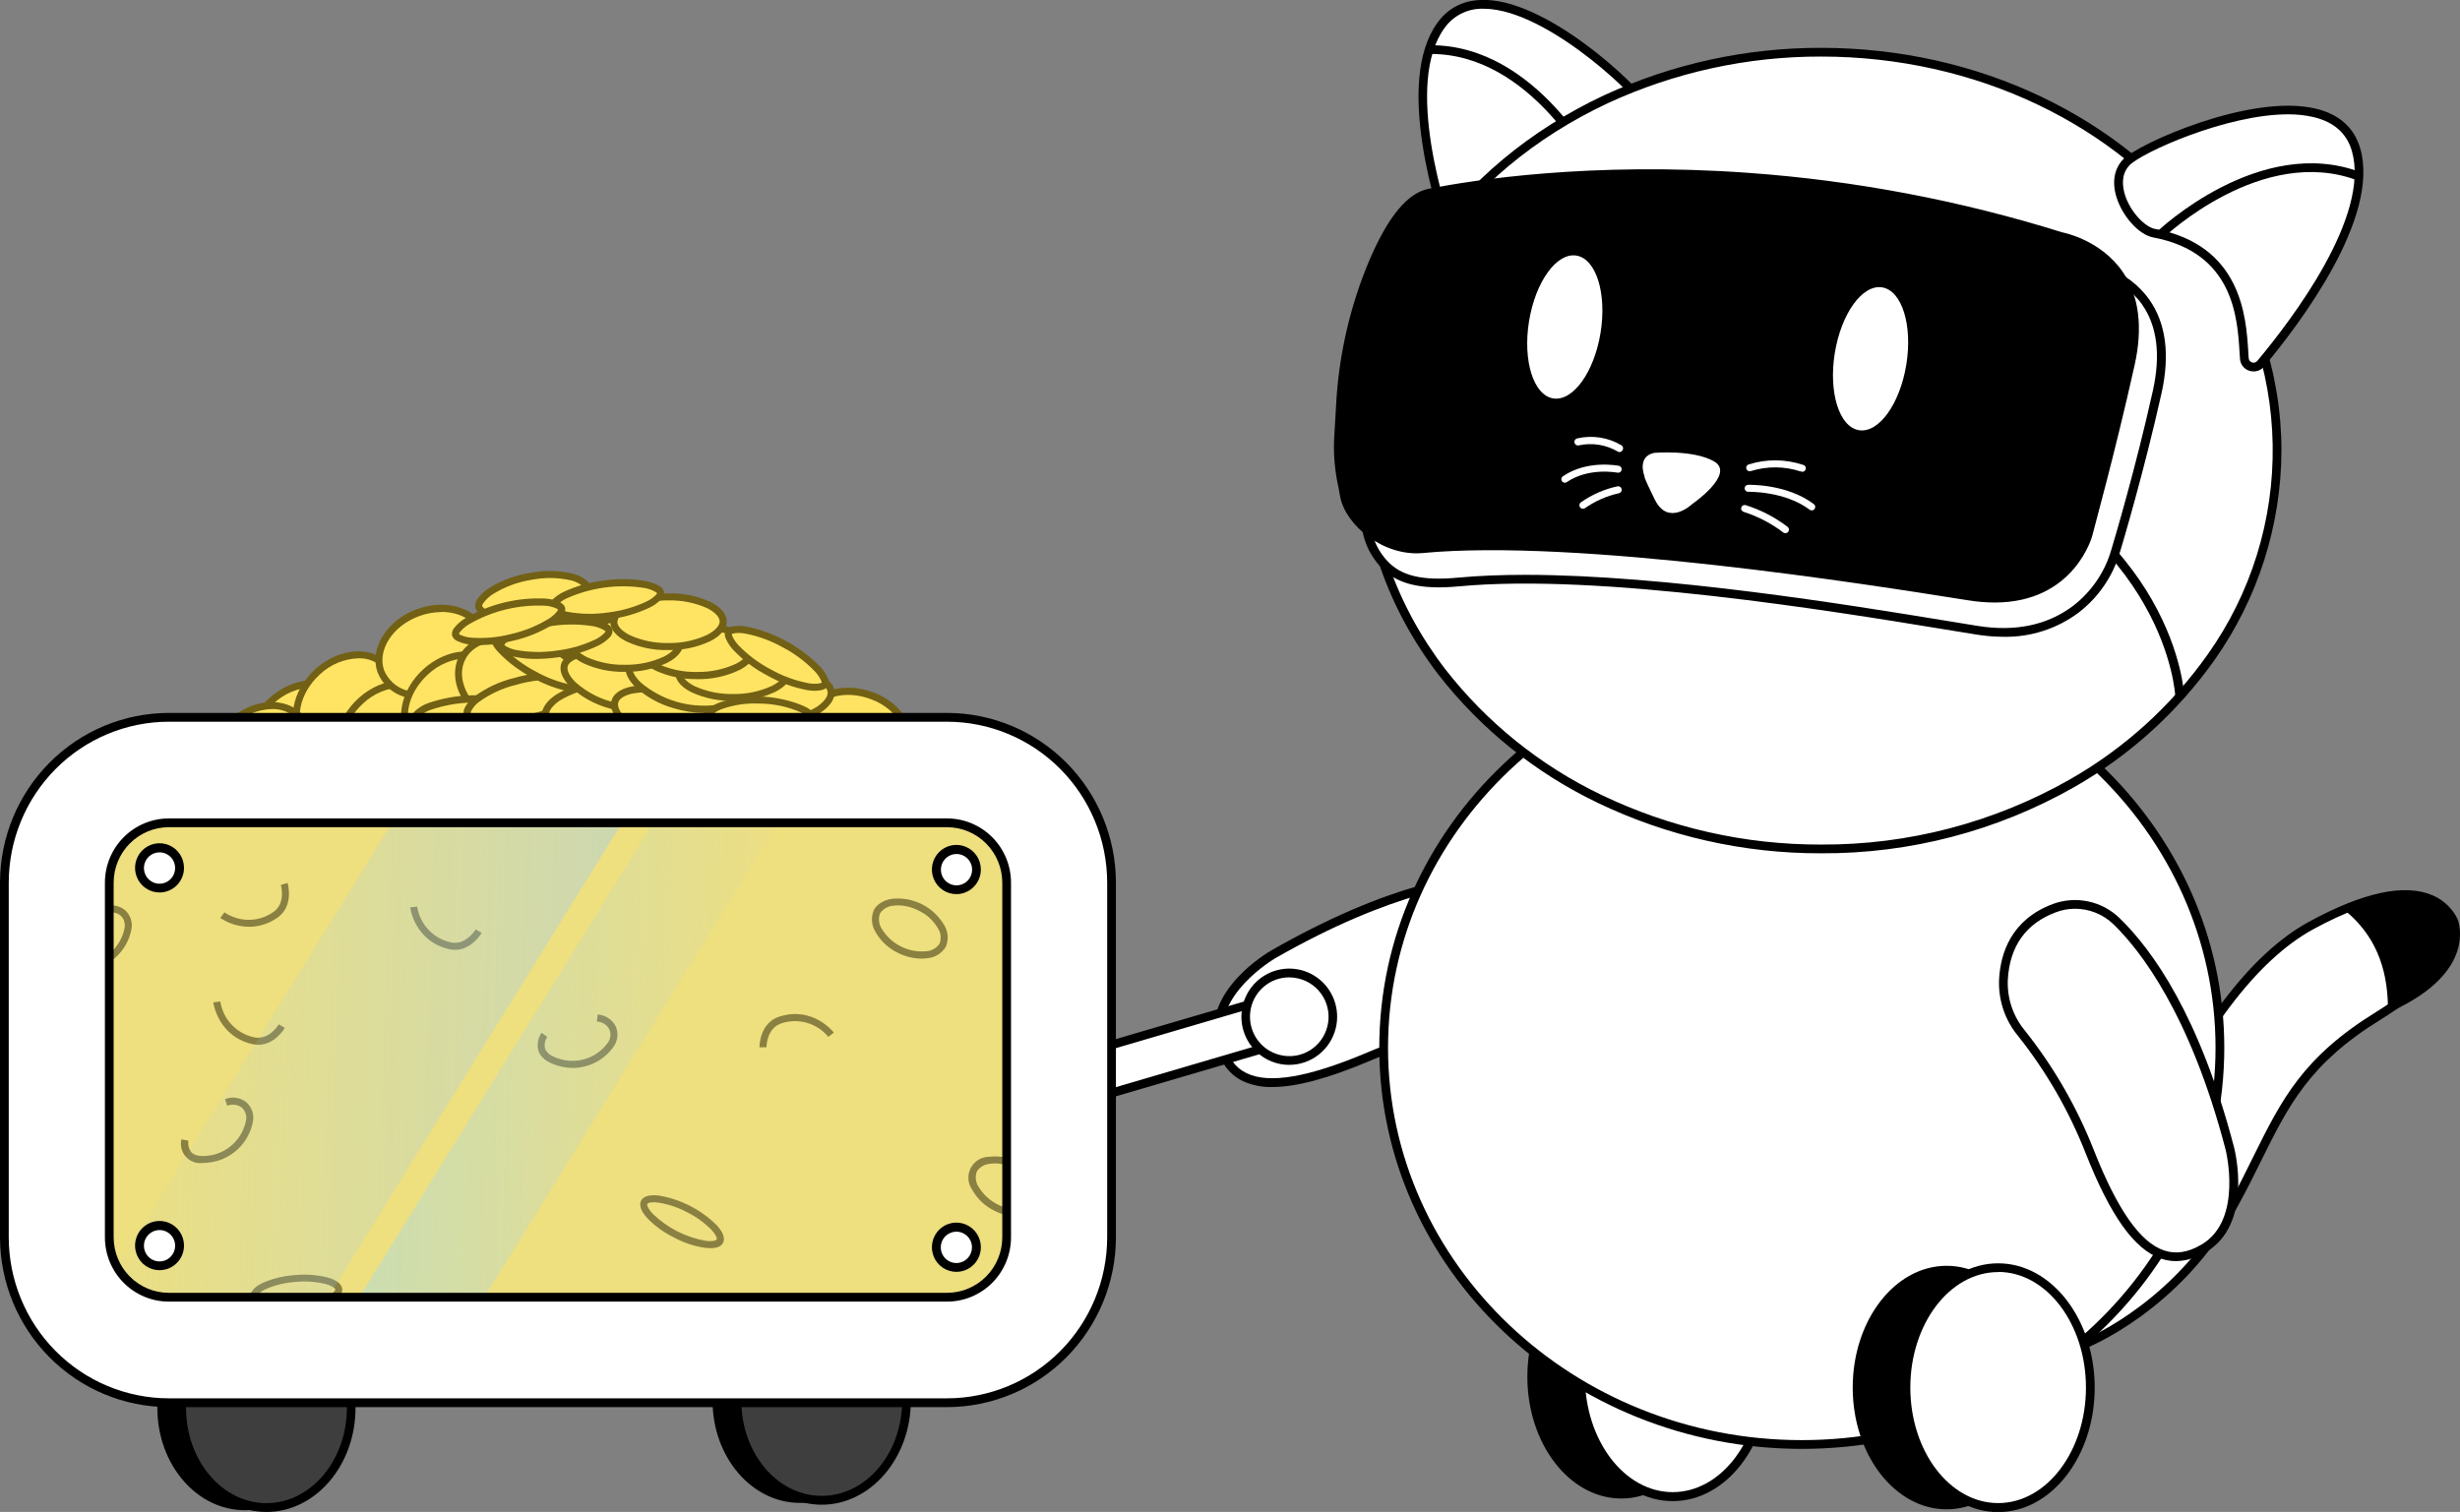 <svg width="379" height="233" viewBox="0 0 379 233" fill="none" xmlns="http://www.w3.org/2000/svg">
<rect x="0" y="0" width="379" height="233" fill="#808080" stroke="none"/>
<g clip-path="url(#clip0_140_1504)">
<path d="M249.785 230.659C257.628 230.659 263.986 222.38 263.986 212.168C263.986 201.956 257.628 193.677 249.785 193.677C241.942 193.677 235.584 201.956 235.584 212.168C235.584 222.38 241.942 230.659 249.785 230.659Z" fill="black"/>
<path d="M249.783 230.929C241.806 230.929 235.312 222.508 235.312 212.168C235.312 201.828 241.79 193.402 249.783 193.402C257.777 193.402 264.259 201.822 264.259 212.168C264.259 222.514 257.766 230.929 249.783 230.929ZM249.783 193.942C242.103 193.942 235.852 202.119 235.852 212.168C235.852 222.217 242.103 230.389 249.783 230.389C257.464 230.389 263.72 222.212 263.72 212.168C263.72 202.124 257.469 193.942 249.783 193.942Z" fill="black"/>
<path d="M257.718 230.659C265.561 230.659 271.919 222.38 271.919 212.168C271.919 201.956 265.561 193.677 257.718 193.677C249.876 193.677 243.518 201.956 243.518 212.168C243.518 222.38 249.876 230.659 257.718 230.659Z" fill="white"/>
<path d="M257.708 231.333C249.503 231.333 242.832 222.735 242.832 212.168C242.832 201.601 249.514 192.998 257.708 192.998C265.901 192.998 272.583 201.596 272.583 212.168C272.583 222.74 265.917 231.333 257.708 231.333ZM257.708 194.346C250.248 194.346 244.181 202.34 244.181 212.146C244.181 221.953 250.248 229.947 257.708 229.947C265.167 229.947 271.234 221.953 271.234 212.146C271.234 202.34 265.178 194.346 257.708 194.346Z" fill="black"/>
<path d="M241.466 140.422C240.761 138.853 239.627 137.514 238.195 136.559C236.763 135.605 235.09 135.074 233.369 135.028C227 134.861 214.651 136.485 196.127 147.111C196.127 147.111 186.022 152.931 187.949 160.741C189.876 168.552 197.665 168.428 210.867 162.845C217.381 160.068 224.275 158.283 231.318 157.548C234.338 157.281 237.148 155.896 239.199 153.664C241.784 150.773 244.067 146.269 241.466 140.422Z" fill="white"/>
<path d="M196.019 167.516C194.424 167.564 192.84 167.237 191.394 166.562C189.326 165.526 187.939 163.622 187.27 160.903C185.246 152.694 195.334 146.776 195.76 146.528C213.907 136.129 226.235 134.176 233.376 134.354C235.225 134.404 237.023 134.974 238.563 135.999C240.103 137.023 241.322 138.461 242.082 140.147V140.147C244.867 146.41 242.308 151.2 239.674 154.112C237.513 156.473 234.546 157.939 231.357 158.223C224.381 158.952 217.553 160.719 211.1 163.465C204.672 166.184 199.738 167.516 196.019 167.516ZM232.539 135.692C226.515 135.692 214.414 137.391 196.435 147.693C196.338 147.753 186.8 153.357 188.576 160.58C189.159 162.931 190.276 164.517 191.998 165.353C195.436 167.079 201.514 166.055 210.576 162.225C217.156 159.426 224.116 157.625 231.227 156.879C234.083 156.623 236.738 155.307 238.67 153.19C242.119 149.382 242.848 145.169 240.829 140.676C240.174 139.222 239.121 137.982 237.792 137.098C236.463 136.215 234.912 135.724 233.316 135.681L232.539 135.692Z" fill="black"/>
<path d="M321.091 207.179C321.091 207.179 335.432 201.682 344.1 185.705C350.955 173.099 352.488 165.165 366.44 156.54C380.393 147.915 377.932 142.181 377.932 142.181C377.932 142.181 375.303 132.137 356.029 142.661C346.086 148.093 337.537 161.281 330.714 176.104C324.966 188.591 311.354 193.478 311.354 193.478C311.354 193.478 311.267 207.551 321.091 207.179Z" fill="white"/>
<path d="M320.707 207.858C319.62 207.884 318.538 207.692 317.526 207.295C316.514 206.897 315.592 206.302 314.813 205.544C310.673 201.542 310.673 193.807 310.678 193.478V193.008L311.126 192.846C311.256 192.798 324.544 187.9 330.098 175.828C338.168 158.298 346.782 146.943 355.704 142.067C364.07 137.504 370.466 136.134 374.725 137.957C375.616 138.31 376.42 138.851 377.083 139.543C377.746 140.234 378.253 141.06 378.568 141.965C378.805 142.607 380.533 148.621 366.796 157.111C355.78 163.918 352.644 170.246 348.304 178.995C347.225 181.217 346.064 183.509 344.693 186.007C335.998 202.016 321.484 207.729 321.333 207.783L321.23 207.826H321.117L320.707 207.858ZM312.038 193.941C312.103 195.619 312.578 201.493 315.752 204.578C316.439 205.24 317.255 205.753 318.149 206.084C319.044 206.416 319.997 206.559 320.95 206.504C322.24 205.965 335.436 200.242 343.506 185.387C344.866 182.889 345.999 180.607 347.095 178.374C351.532 169.42 354.743 162.953 366.083 155.946C379.14 147.855 377.326 142.461 377.305 142.418L377.278 142.326C377.017 141.604 376.602 140.947 376.062 140.401C375.523 139.854 374.871 139.431 374.153 139.16C371.497 138.032 366.256 137.822 356.341 143.232C347.689 147.984 339.269 159.123 331.324 176.384C326.056 187.841 314.521 192.954 312.038 193.941Z" fill="black"/>
<path d="M277.591 222.611C313.169 222.611 342.01 195.237 342.01 161.47C342.01 127.702 313.169 100.329 277.591 100.329C242.013 100.329 213.172 127.702 213.172 161.47C213.172 195.237 242.013 222.611 277.591 222.611Z" fill="white"/>
<path d="M277.592 223.28C241.699 223.28 212.498 195.555 212.498 161.47C212.498 127.385 241.699 99.654 277.592 99.654C313.485 99.654 342.686 127.385 342.686 161.47C342.686 195.555 313.485 223.28 277.592 223.28ZM277.592 101.003C242.443 101.003 213.847 128.129 213.847 161.47C213.847 194.81 242.454 221.931 277.592 221.931C312.73 221.931 341.336 194.81 341.336 161.47C341.336 128.129 312.762 101.003 277.592 101.003Z" fill="black"/>
<path d="M254.616 17.827C252.915 13.879 230.181 -7.304 222.004 3.916C215.689 12.595 221.578 31.727 224.568 39.953C224.663 40.22 224.837 40.452 225.066 40.62C225.295 40.787 225.568 40.882 225.852 40.893C226.135 40.903 226.415 40.829 226.656 40.678C226.897 40.528 227.087 40.31 227.202 40.05C229.193 35.611 233.085 24.408 246.87 26.63C249.985 27.137 256.564 22.337 254.616 17.827Z" fill="white"/>
<path d="M225.911 41.566H225.83C225.413 41.551 225.009 41.412 224.671 41.166C224.334 40.919 224.078 40.578 223.936 40.185C221.016 32.154 214.922 12.503 221.458 3.506C223.418 0.809 226.278 -0.345 229.965 0.065C240.22 1.219 253.93 14.564 255.236 17.563C256.04 19.429 255.646 21.533 254.119 23.496C252.208 25.945 248.91 27.66 246.762 27.304C234.347 25.282 230.359 34.484 228.216 39.43C228.076 39.754 227.941 40.061 227.816 40.336C227.655 40.705 227.388 41.019 227.049 41.237C226.71 41.456 226.314 41.57 225.911 41.566V41.566ZM228.61 1.348C227.432 1.299 226.261 1.545 225.202 2.063C224.144 2.581 223.232 3.355 222.549 4.315C216.395 12.773 222.354 31.895 225.204 39.721C225.254 39.861 225.345 39.983 225.465 40.071C225.585 40.16 225.728 40.21 225.877 40.215C226.025 40.221 226.172 40.182 226.299 40.104C226.425 40.026 226.525 39.911 226.586 39.775C226.71 39.5 226.84 39.203 226.98 38.88C229.101 33.982 233.532 23.777 246.978 25.967C248.446 26.204 251.296 24.888 253.055 22.655C253.913 21.576 254.766 19.882 254 18.097C252.791 15.303 239.427 2.486 229.819 1.418C229.412 1.374 229.003 1.351 228.594 1.348H228.61Z" fill="black"/>
<path d="M245.866 26.49C245.866 26.49 236.528 7.395 220.174 7.643Z" fill="white"/>
<path d="M245.26 26.786C245.168 26.598 235.917 8.101 220.178 8.317V6.969H220.464C236.861 6.969 246.372 25.999 246.458 26.193L245.26 26.786Z" fill="black"/>
<path d="M350.82 69.437C350.787 80.836 347.242 91.948 340.667 101.262C335.031 109.258 327.698 115.911 319.19 120.745C307.422 127.431 294.103 130.913 280.566 130.843C268.758 130.89 257.094 128.256 246.454 123.14C236.95 118.585 228.636 111.885 222.165 103.571C214.689 93.813 210.328 82.075 210.328 69.453C210.307 45.989 225.322 25.611 247.452 15.271C257.826 10.469 269.128 8.001 280.56 8.043C305.324 8.043 327.092 19.241 339.604 36.156C346.707 45.741 350.82 57.177 350.82 69.437Z" fill="white"/>
<path d="M280.561 131.5C268.656 131.532 256.897 128.875 246.163 123.728C236.56 119.125 228.156 112.36 221.61 103.964C213.773 93.715 209.633 81.8 209.633 69.442C209.633 46.485 224.017 25.497 247.172 14.666C257.639 9.838 269.034 7.349 280.561 7.373C304.731 7.373 326.98 17.983 340.155 35.757C347.577 45.789 351.49 57.435 351.49 69.442C351.449 80.969 347.869 92.205 341.235 101.634C335.532 109.704 328.125 116.423 319.537 121.316C307.661 128.062 294.221 131.574 280.561 131.5V131.5ZM280.561 8.716C269.231 8.692 258.032 11.139 247.745 15.885C225.075 26.49 210.982 47.008 210.982 69.437C210.982 81.498 215.025 93.171 222.679 103.144C229.097 111.373 237.337 118.004 246.751 122.514C257.302 127.573 268.86 130.184 280.561 130.152C293.982 130.222 307.185 126.77 318.851 120.141C327.267 115.351 334.527 108.771 340.117 100.868C346.817 91.434 350.327 80.109 350.139 68.543C349.951 56.976 346.073 45.772 339.07 36.56C326.176 19.121 304.305 8.716 280.561 8.716V8.716Z" fill="black"/>
<path d="M335.145 107.384C335.145 107.319 334.848 100.96 330.287 93.036C326.104 85.721 317.306 75.516 299.268 68.536L299.753 67.279C318.224 74.432 327.232 84.912 331.539 92.442C336.224 100.636 336.505 107.06 336.516 107.33L335.145 107.384Z" fill="black"/>
<path d="M210.512 48.514C210.269 41.572 214.291 36.043 221.124 34.7C235.514 31.868 276.405 26.884 321.231 40.919C321.231 40.919 336.247 42.823 332.334 60.402C330.035 70.759 327.163 80.829 325.933 84.913C324.895 88.459 322.764 91.589 319.844 93.856C316.606 96.316 311.721 98.241 304.623 97.092C290.001 94.778 248.937 87.383 224.74 89.659C218.846 90.199 215.359 89.303 213.103 86.757C210.847 84.211 210.21 81.212 210.318 77.755L210.512 48.514Z" fill="white"/>
<path d="M308.677 98.133C307.283 98.129 305.892 98.015 304.515 97.793L299.447 96.968C282.267 94.158 246.525 88.311 224.784 90.36C218.765 90.932 214.998 89.966 212.585 87.237C210.388 84.761 209.476 81.843 209.627 77.733L209.838 48.546C209.584 41.108 213.989 35.422 221.005 34.041C229.258 32.423 272.865 25.082 321.399 40.261C322.095 40.358 327.725 41.339 331.147 46.194C333.7 49.824 334.331 54.668 333.02 60.58C330.321 72.673 326.975 83.893 326.597 85.133C325.516 88.813 323.295 92.056 320.255 94.395C316.922 96.898 312.846 98.214 308.677 98.133V98.133ZM234.969 88.586C256.559 88.586 284.928 93.225 299.663 95.636L304.726 96.461C310.544 97.383 315.494 96.326 319.434 93.332C322.253 91.15 324.302 88.127 325.285 84.702C325.658 83.467 328.999 72.296 331.676 60.24C332.906 54.722 332.35 50.25 330.029 46.938C326.791 42.353 321.199 41.582 321.145 41.544H321.026C272.789 26.441 229.452 33.723 221.254 35.341C214.901 36.614 210.95 41.766 211.187 48.492L210.993 77.733C210.863 81.509 211.668 84.119 213.616 86.315C215.748 88.726 219.051 89.551 224.681 89.012C227.849 88.721 231.315 88.586 234.969 88.586Z" fill="black"/>
<path d="M327.578 25.017C330.531 21.889 359.138 9.72 362.986 23.049C365.96 33.357 353.902 49.339 348.283 56.055C348.102 56.273 347.86 56.432 347.588 56.512C347.316 56.592 347.026 56.588 346.756 56.501C346.486 56.415 346.248 56.25 346.073 56.027C345.898 55.804 345.793 55.534 345.773 55.251C345.417 50.396 345.584 38.529 331.864 35.935C328.76 35.347 324.21 28.588 327.578 25.017Z" fill="white"/>
<path d="M347.193 57.241C346.975 57.242 346.758 57.207 346.551 57.139C346.151 57.015 345.799 56.773 345.541 56.444C345.283 56.115 345.13 55.716 345.104 55.299C345.077 54.992 345.061 54.663 345.039 54.307C344.705 48.913 344.089 38.918 331.74 36.593C329.581 36.194 327.082 33.464 326.116 30.508C325.349 28.151 325.695 26.037 327.087 24.575C329.343 22.18 346.777 14.326 356.806 16.748C360.411 17.622 362.711 19.683 363.634 22.887C366.71 33.556 354.285 49.954 348.801 56.508C348.603 56.739 348.356 56.925 348.078 57.051C347.8 57.178 347.498 57.243 347.193 57.241V57.241ZM352.526 17.617C342.972 17.617 329.889 23.55 328.07 25.481C326.736 26.894 326.99 28.766 327.4 30.088C328.286 32.785 330.525 34.996 331.988 35.271C345.369 37.785 346.054 48.886 346.383 54.22C346.383 54.571 346.427 54.9 346.448 55.202C346.456 55.35 346.51 55.493 346.601 55.609C346.693 55.726 346.819 55.812 346.961 55.855C347.103 55.903 347.256 55.906 347.399 55.865C347.543 55.823 347.671 55.739 347.765 55.623C353.114 49.231 365.237 33.286 362.338 23.259C361.556 20.562 359.591 18.809 356.493 18.059C355.192 17.757 353.861 17.609 352.526 17.617V17.617Z" fill="black"/>
<path d="M332.852 36.14C332.852 36.14 348.143 21.371 363.434 27.175Z" fill="white"/>
<path d="M333.322 36.625L332.383 35.654C332.539 35.503 348.165 20.659 363.688 26.544L363.208 27.806C348.489 22.228 333.473 36.479 333.322 36.625Z" fill="black"/>
<path d="M316.54 139.942C318.156 139.343 319.908 139.214 321.595 139.568C323.281 139.922 324.833 140.745 326.072 141.943C330.654 146.366 338.146 156.307 343.549 177.004C343.549 177.004 346.469 188.283 339.544 192.383C332.619 196.482 327.259 190.845 321.986 177.517C319.406 170.925 315.851 164.757 311.439 159.22C309.516 156.879 308.536 153.906 308.692 150.881C308.897 146.965 310.516 142.181 316.54 139.942Z" fill="white"/>
<path d="M335.237 194.346C334.452 194.346 333.673 194.214 332.932 193.958C328.841 192.561 325.154 187.404 321.333 177.738C318.775 171.212 315.255 165.105 310.889 159.62C308.853 157.15 307.821 154.006 307.996 150.811C308.228 146.89 309.852 141.711 316.275 139.311C318.015 138.67 319.9 138.532 321.714 138.914C323.528 139.295 325.198 140.181 326.531 141.469C331.669 146.437 338.907 156.599 344.191 176.816C344.316 177.301 347.155 188.639 339.873 192.949C338.483 193.827 336.881 194.309 335.237 194.346V194.346ZM319.665 140.045C318.669 140.047 317.681 140.23 316.75 140.584C312.141 142.305 309.647 145.778 309.34 150.903C309.188 153.762 310.115 156.573 311.936 158.783C316.388 164.375 319.98 170.6 322.591 177.253C326.207 186.422 329.731 191.45 333.386 192.696C335.21 193.316 337.11 193.019 339.188 191.789C345.595 188.014 342.912 177.263 342.885 177.155C337.407 156.189 329.699 146.41 325.613 142.44C324.018 140.897 321.884 140.038 319.665 140.045V140.045Z" fill="black"/>
<path d="M378.132 141.862C378.132 141.862 381.37 149.247 368.416 155.25C368.379 150.191 367.132 144.462 361.664 139.947C375.444 134.537 378.132 141.862 378.132 141.862Z" fill="black"/>
<path d="M367.898 156.092V155.256C367.844 148.832 365.702 143.956 361.346 140.363L360.639 139.781L361.491 139.441C367.213 137.197 371.79 136.809 375.093 138.292C376.666 138.925 377.936 140.138 378.639 141.679C378.844 142.219 381.516 149.77 368.665 155.742L367.898 156.092ZM362.722 140.126C366.689 143.707 368.735 148.395 368.956 154.404C380.34 148.799 377.754 142.354 377.635 142.078C377.021 140.8 375.942 139.802 374.618 139.29C371.785 138.006 367.682 138.308 362.722 140.126Z" fill="black"/>
<path d="M206.118 62.387C206.526 54.733 208.261 47.208 211.246 40.148C213.551 34.786 216.476 30.072 220.173 29.359C228.96 27.628 246.664 25.276 269.328 26.911C285.733 28.094 301.945 31.171 317.641 36.08C317.641 36.08 332.517 38.653 328.604 56.232C325.527 70.079 322.127 82.334 322.127 82.334C322.127 82.334 319.131 94.784 303.354 92.286C288.732 89.972 243.404 82.695 219.212 84.983C213.318 85.522 207.527 80.867 206.739 76.444C206.134 73.035 205.692 71.33 205.816 67.867L206.118 62.387Z" fill="black"/>
<path d="M307.311 92.852C305.966 92.848 304.623 92.736 303.295 92.518L302.653 92.421C287.934 90.08 243.032 82.971 219.218 85.225C213.13 85.802 207.247 80.91 206.459 76.471C206.372 75.985 206.286 75.532 206.21 75.101C205.676 72.719 205.447 70.279 205.53 67.84L205.849 62.382C206.256 54.696 207.998 47.139 210.998 40.05C213.891 33.313 216.876 29.726 220.12 29.09C226.829 27.768 245.051 24.882 269.35 26.636C285.773 27.816 302.003 30.893 317.717 35.805C317.717 35.805 323.655 36.884 327.098 41.987C329.565 45.666 330.159 50.472 328.869 56.27C325.824 69.96 322.392 82.264 322.392 82.388C322.392 82.512 319.688 92.852 307.311 92.852ZM229.76 84.222C254.529 84.222 289.947 89.837 302.739 91.865L303.382 91.968C318.721 94.4 321.733 82.717 321.847 82.221C321.884 82.086 325.301 69.815 328.324 56.119C329.581 50.472 329.014 45.811 326.639 42.262C323.342 37.348 317.636 36.328 317.577 36.296C301.891 31.384 285.687 28.307 269.291 27.126C245.062 25.379 226.894 28.254 220.206 29.57C217.167 30.206 214.312 33.691 211.495 40.255C208.519 47.286 206.792 54.78 206.389 62.403L206.07 67.851C205.991 70.245 206.216 72.639 206.739 74.977C206.82 75.408 206.901 75.861 206.988 76.347C207.738 80.581 213.335 85.225 219.17 84.686C222.365 84.378 225.938 84.244 229.76 84.244V84.222Z" fill="black"/>
<path d="M293.698 56.184C294.685 50.105 293.018 44.778 289.975 44.285C286.932 43.792 283.666 48.32 282.68 54.398C281.694 60.476 283.361 65.803 286.404 66.296C289.446 66.79 292.712 62.262 293.698 56.184Z" fill="white"/>
<path d="M246.589 51.285C247.575 45.207 245.908 39.88 242.866 39.387C239.823 38.894 236.557 43.422 235.571 49.5C234.585 55.578 236.252 60.906 239.294 61.398C242.337 61.892 245.603 57.364 246.589 51.285Z" fill="white"/>
<path d="M254.825 69.793C254.825 69.793 260.843 69.254 264.081 71.104C267.439 73.056 260.659 77.717 260.659 77.717C260.659 77.717 257.022 81.191 254.944 76.983C253 73.046 253.389 73.472 253.389 73.472C253.389 73.472 252.094 70.408 254.825 69.793Z" fill="white"/>
<path d="M279.126 78.655C279.009 78.655 278.895 78.617 278.802 78.547C274.932 75.645 269.399 75.791 269.345 75.791C269.274 75.793 269.204 75.781 269.137 75.756C269.071 75.731 269.01 75.693 268.959 75.644C268.907 75.596 268.866 75.538 268.837 75.473C268.807 75.408 268.791 75.339 268.789 75.268C268.787 75.197 268.799 75.126 268.824 75.06C268.849 74.994 268.887 74.933 268.936 74.882C268.985 74.83 269.043 74.789 269.108 74.76C269.172 74.73 269.242 74.714 269.313 74.712C269.556 74.712 275.277 74.556 279.449 77.684C279.506 77.727 279.554 77.78 279.59 77.841C279.626 77.902 279.65 77.969 279.66 78.04C279.67 78.11 279.666 78.181 279.648 78.25C279.631 78.318 279.6 78.383 279.557 78.439C279.507 78.507 279.442 78.561 279.367 78.598C279.292 78.636 279.209 78.655 279.126 78.655Z" fill="white"/>
<path d="M277.592 72.657C277.539 72.665 277.484 72.665 277.43 72.657C274.943 71.838 272.261 71.815 269.76 72.593C269.627 72.644 269.478 72.64 269.347 72.582C269.216 72.524 269.113 72.416 269.062 72.282C269.01 72.149 269.014 72 269.072 71.869C269.13 71.738 269.238 71.635 269.372 71.584C272.1 70.713 275.035 70.728 277.754 71.627C277.897 71.648 278.026 71.726 278.112 71.842C278.198 71.959 278.234 72.104 278.213 72.247C278.192 72.39 278.114 72.519 277.998 72.605C277.881 72.691 277.735 72.727 277.592 72.706V72.657Z" fill="white"/>
<path d="M275.05 82.161C274.935 82.16 274.824 82.122 274.732 82.053C272.898 80.657 270.839 79.584 268.643 78.882C268.575 78.863 268.511 78.831 268.455 78.788C268.399 78.744 268.352 78.69 268.317 78.628C268.282 78.567 268.259 78.499 268.25 78.428C268.241 78.358 268.247 78.287 268.265 78.218C268.303 78.081 268.394 77.965 268.517 77.894C268.64 77.824 268.787 77.804 268.924 77.841C271.263 78.568 273.456 79.702 275.401 81.19C275.458 81.233 275.505 81.286 275.542 81.347C275.578 81.408 275.601 81.476 275.611 81.546C275.621 81.616 275.618 81.687 275.6 81.756C275.582 81.824 275.551 81.889 275.509 81.946C275.456 82.016 275.386 82.073 275.306 82.111C275.226 82.148 275.138 82.166 275.05 82.161V82.161Z" fill="white"/>
<path d="M241.084 74.389C240.995 74.389 240.908 74.367 240.83 74.326C240.752 74.284 240.685 74.224 240.636 74.151C240.596 74.093 240.568 74.026 240.554 73.957C240.54 73.887 240.539 73.816 240.553 73.746C240.566 73.677 240.594 73.61 240.633 73.551C240.672 73.492 240.722 73.441 240.781 73.401C244.56 70.829 249.207 71.756 249.417 71.783C249.557 71.813 249.679 71.897 249.756 72.016C249.834 72.135 249.862 72.28 249.833 72.42C249.819 72.489 249.791 72.555 249.751 72.614C249.712 72.673 249.661 72.723 249.602 72.762C249.543 72.801 249.476 72.828 249.407 72.842C249.337 72.855 249.266 72.855 249.196 72.841C249.153 72.841 244.819 71.972 241.402 74.286C241.309 74.353 241.198 74.389 241.084 74.389V74.389Z" fill="white"/>
<path d="M249.526 69.669C249.418 69.669 249.313 69.637 249.224 69.577C247.412 68.52 245.269 68.185 243.222 68.638C243.151 68.653 243.078 68.654 243.006 68.641C242.935 68.627 242.867 68.6 242.807 68.561C242.746 68.521 242.694 68.47 242.653 68.41C242.612 68.35 242.583 68.283 242.568 68.212C242.554 68.142 242.553 68.069 242.566 67.997C242.579 67.926 242.607 67.858 242.646 67.798C242.686 67.737 242.737 67.685 242.797 67.644C242.857 67.603 242.924 67.575 242.995 67.56C245.328 67.021 247.78 67.407 249.833 68.638C249.951 68.72 250.031 68.845 250.056 68.986C250.081 69.126 250.05 69.271 249.968 69.388C249.925 69.469 249.861 69.537 249.783 69.586C249.706 69.635 249.617 69.663 249.526 69.669Z" fill="white"/>
<path d="M243.863 78.402C243.776 78.401 243.69 78.379 243.613 78.338C243.535 78.297 243.47 78.237 243.421 78.165C243.34 78.047 243.309 77.901 243.335 77.761C243.362 77.62 243.443 77.496 243.561 77.415C245.262 76.216 247.188 75.374 249.223 74.939C249.366 74.917 249.512 74.953 249.629 75.038C249.746 75.123 249.824 75.252 249.846 75.395C249.868 75.538 249.833 75.684 249.747 75.801C249.662 75.918 249.533 75.996 249.39 76.018C247.515 76.44 245.74 77.224 244.165 78.326C244.074 78.381 243.969 78.407 243.863 78.402Z" fill="white"/>
<path d="M299.91 232.326C307.753 232.326 314.111 224.047 314.111 213.835C314.111 203.623 307.753 195.344 299.91 195.344C292.067 195.344 285.709 203.623 285.709 213.835C285.709 224.047 292.067 232.326 299.91 232.326Z" fill="black"/>
<path d="M299.91 232.595C291.933 232.595 285.439 224.18 285.439 213.835C285.439 203.489 291.916 195.069 299.91 195.069C307.904 195.069 314.381 203.489 314.381 213.835C314.381 224.18 307.904 232.595 299.91 232.595ZM299.91 195.608C292.23 195.608 285.979 203.786 285.979 213.835C285.979 223.884 292.23 232.056 299.91 232.056C307.591 232.056 313.841 223.878 313.841 213.835C313.841 203.791 307.596 195.608 299.91 195.608Z" fill="black"/>
<path d="M307.845 232.326C315.688 232.326 322.046 224.047 322.046 213.835C322.046 203.623 315.688 195.344 307.845 195.344C300.002 195.344 293.645 203.623 293.645 213.835C293.645 224.047 300.002 232.326 307.845 232.326Z" fill="white"/>
<path d="M307.846 233.021C299.642 233.021 292.965 224.423 292.965 213.856C292.965 203.289 299.642 194.686 307.846 194.686C316.05 194.686 322.721 203.284 322.721 213.856C322.721 224.429 316.045 233.021 307.846 233.021ZM307.846 196.035C300.386 196.035 294.314 204.028 294.314 213.835C294.314 223.641 300.386 231.635 307.846 231.635C315.305 231.635 321.372 223.641 321.372 213.835C321.372 204.028 315.305 196.013 307.846 196.013V196.035Z" fill="black"/>
</g>
<g clip-path="url(#clip1_140_1504)">
<path d="M52.429 107.173C54.708 109.725 54.094 114.429 50.49 117.686C46.886 120.943 42.166 121.057 39.866 118.499C37.566 115.941 38.25 111.243 41.832 107.986C45.415 104.729 50.156 104.626 52.429 107.173Z" fill="#FFE463"/>
<path d="M44.247 120.824C43.361 120.851 42.479 120.69 41.66 120.351C40.84 120.012 40.1 119.503 39.49 118.857C36.904 115.963 37.793 110.901 41.483 107.579C45.173 104.258 50.254 103.916 52.84 106.81C55.425 109.709 54.536 114.771 50.862 118.087C49.179 119.656 47.019 120.611 44.732 120.797L44.247 120.824ZM48.109 105.921C45.902 105.993 43.796 106.87 42.183 108.387C38.951 111.308 38.1 115.681 40.287 118.141C40.851 118.718 41.536 119.161 42.292 119.436C43.048 119.712 43.856 119.814 44.656 119.735C46.705 119.552 48.633 118.682 50.13 117.263C53.362 114.337 54.219 109.969 52.031 107.509C51.527 106.98 50.916 106.565 50.24 106.292C49.564 106.018 48.838 105.892 48.109 105.921V105.921Z" fill="#726014"/>
<path d="M62.876 110.527C65.155 113.074 64.546 117.784 60.936 121.041C57.327 124.297 52.613 124.4 50.34 121.848C48.066 119.296 48.669 114.592 52.279 111.335C55.889 108.078 60.602 107.975 62.876 110.527Z" fill="#FFE463"/>
<path d="M54.698 124.178C53.812 124.205 52.929 124.044 52.108 123.705C51.288 123.366 50.547 122.857 49.936 122.211C47.355 119.312 48.244 114.256 51.918 110.934C55.593 107.612 60.694 107.265 63.28 110.164C65.866 113.063 64.977 118.12 61.298 121.441C59.615 123.009 57.458 123.964 55.172 124.151L54.698 124.178ZM58.556 109.27C56.347 109.341 54.24 110.219 52.629 111.741C49.397 114.662 48.541 119.035 50.728 121.496C51.29 122.075 51.975 122.519 52.731 122.794C53.488 123.07 54.296 123.171 55.097 123.089C57.141 122.916 59.067 122.055 60.565 120.645C63.797 117.724 64.654 113.351 62.467 110.89C61.966 110.357 61.358 109.937 60.684 109.658C60.01 109.378 59.284 109.246 58.556 109.27V109.27Z" fill="#726014"/>
<path d="M59.546 102.702C61.82 105.254 61.211 109.958 57.607 113.215C54.003 116.472 49.283 116.58 47.005 114.012C44.726 111.443 45.34 106.755 48.944 103.499C52.548 100.242 57.267 100.155 59.546 102.702Z" fill="#FFE463"/>
<path d="M51.363 116.353C50.477 116.381 49.596 116.221 48.776 115.883C47.956 115.545 47.217 115.036 46.606 114.391C44.02 111.492 44.909 106.43 48.588 103.108C52.268 99.787 57.359 99.445 59.945 102.344C62.531 105.238 61.642 110.3 57.968 113.622C56.284 115.191 54.124 116.145 51.837 116.331L51.363 116.353ZM55.225 101.45C53.018 101.521 50.912 102.398 49.299 103.916C46.067 106.837 45.21 111.21 47.403 113.67C47.964 114.249 48.648 114.694 49.404 114.97C50.159 115.245 50.967 115.346 51.767 115.264C53.812 115.089 55.739 114.228 57.24 112.819C60.473 109.899 61.329 105.525 59.142 103.065C58.64 102.532 58.031 102.113 57.356 101.834C56.681 101.556 55.955 101.425 55.225 101.45V101.45Z" fill="#726014"/>
<path d="M98.421 102.702C100.7 105.254 100.091 109.958 96.481 113.215C92.872 116.472 88.158 116.58 85.885 114.028C83.611 111.476 84.214 106.772 87.824 103.515C91.433 100.258 96.147 100.155 98.421 102.702Z" fill="#FFE463"/>
<path d="M90.238 116.353C89.352 116.38 88.471 116.22 87.651 115.882C86.832 115.544 86.092 115.036 85.481 114.391C82.895 111.492 83.784 106.43 87.463 103.108C91.143 99.787 96.239 99.445 98.825 102.344C101.411 105.238 100.522 110.3 96.843 113.622C95.16 115.189 93.003 116.144 90.717 116.331L90.238 116.353ZM94.1 101.45C91.893 101.52 89.786 102.397 88.174 103.916C84.942 106.837 84.085 111.21 86.273 113.67C86.834 114.25 87.519 114.694 88.276 114.97C89.032 115.246 89.841 115.346 90.642 115.264C92.686 115.091 94.612 114.23 96.11 112.819C99.342 109.899 100.199 105.525 98.011 103.065C97.51 102.533 96.903 102.114 96.228 101.835C95.554 101.557 94.829 101.426 94.1 101.45V101.45Z" fill="#726014"/>
<path d="M66.21 107.173C68.483 109.725 67.875 114.429 64.27 117.686C60.666 120.943 55.947 121.046 53.668 118.499C51.389 115.952 52.004 111.243 55.613 107.986C59.223 104.729 63.937 104.626 66.21 107.173Z" fill="#FFE463"/>
<path d="M58.027 120.824C57.141 120.851 56.259 120.69 55.44 120.351C54.62 120.012 53.88 119.503 53.27 118.857C50.684 115.963 51.573 110.901 55.252 107.579C58.932 104.258 64.023 103.916 66.609 106.81C69.195 109.709 68.306 114.771 64.632 118.087C62.948 119.656 60.789 120.611 58.501 120.797L58.027 120.824ZM61.889 105.921C59.682 105.993 57.576 106.87 55.963 108.387C52.731 111.308 51.88 115.681 54.067 118.141C54.63 118.717 55.315 119.159 56.069 119.435C56.825 119.711 57.631 119.813 58.431 119.735C60.481 119.554 62.411 118.683 63.91 117.263C67.142 114.337 67.999 109.969 65.811 107.509C65.306 106.98 64.696 106.565 64.02 106.292C63.344 106.018 62.618 105.892 61.889 105.921V105.921Z" fill="#726014"/>
<path d="M74.517 97.63C75.686 100.849 73.385 104.989 68.833 106.669C64.281 108.349 59.863 106.669 58.694 103.455C57.525 100.242 59.825 96.096 64.378 94.422C68.93 92.747 73.348 94.416 74.517 97.63Z" fill="#FFE463"/>
<path d="M65.23 107.872C64.244 107.878 63.263 107.722 62.327 107.411C61.398 107.138 60.544 106.658 59.826 106.006C59.109 105.353 58.547 104.546 58.184 103.645C56.853 99.987 59.547 95.619 64.185 93.891C68.824 92.162 73.689 93.766 75.019 97.424C76.35 101.082 73.656 105.444 69.012 107.178C67.801 107.629 66.522 107.864 65.23 107.872V107.872ZM67.994 94.324C66.823 94.332 65.661 94.544 64.562 94.953C60.479 96.454 58.098 100.198 59.175 103.293C59.486 104.039 59.959 104.705 60.559 105.244C61.16 105.782 61.872 106.178 62.645 106.403C64.606 107.005 66.712 106.927 68.624 106.181C72.708 104.675 75.089 100.935 74.012 97.841C73.204 95.587 70.796 94.302 67.994 94.302V94.324Z" fill="#726014"/>
<path d="M124.253 110.267C123.02 113.47 125.239 117.648 129.759 119.431C134.279 121.214 138.724 119.621 139.957 116.429C141.191 113.237 138.993 109.037 134.457 107.271C129.921 105.504 125.493 107.075 124.253 110.267Z" fill="#FFE463"/>
<path d="M133.541 120.699C132.178 120.691 130.828 120.428 129.56 119.924C127.405 119.121 125.581 117.611 124.383 115.638C123.867 114.815 123.543 113.886 123.434 112.919C123.325 111.953 123.434 110.974 123.753 110.056V110.056C125.159 106.431 130.05 104.94 134.651 106.745C136.807 107.545 138.632 109.051 139.834 111.021C140.349 111.843 140.673 112.771 140.781 113.737C140.889 114.703 140.779 115.68 140.459 116.597C140.079 117.491 139.504 118.287 138.775 118.925C138.046 119.563 137.184 120.027 136.251 120.282C135.374 120.556 134.46 120.697 133.541 120.699V120.699ZM124.76 110.468C124.498 111.232 124.41 112.046 124.503 112.849C124.596 113.652 124.868 114.424 125.299 115.107C126.406 116.837 128.029 118.171 129.935 118.917C131.841 119.664 133.933 119.785 135.912 119.263C136.689 119.056 137.41 118.675 138.021 118.149C138.632 117.622 139.117 116.964 139.441 116.223C139.701 115.458 139.788 114.643 139.695 113.84C139.601 113.036 139.331 112.263 138.902 111.579C137.821 109.828 136.188 108.492 134.263 107.785C130.207 106.198 125.945 107.406 124.76 110.495V110.468Z" fill="#726014"/>
<path d="M76.21 102.702C78.483 105.254 77.874 109.958 74.265 113.215C70.656 116.472 65.942 116.58 63.668 114.012C61.395 111.443 62.004 106.755 65.608 103.499C69.212 100.242 73.931 100.155 76.21 102.702Z" fill="#FFE463"/>
<path d="M68.025 116.353C67.139 116.381 66.258 116.221 65.438 115.883C64.618 115.545 63.879 115.036 63.268 114.391C60.682 111.492 61.571 106.43 65.245 103.108C68.919 99.787 74.021 99.445 76.607 102.344C79.193 105.238 78.304 110.3 74.624 113.622C72.942 115.189 70.785 116.144 68.499 116.331L68.025 116.353ZM71.882 101.45C69.675 101.521 67.569 102.398 65.956 103.916C62.724 106.837 61.867 111.21 64.055 113.67C64.617 114.248 65.301 114.69 66.056 114.965C66.812 115.24 67.619 115.34 68.418 115.258C70.463 115.083 72.391 114.223 73.892 112.814C77.124 109.893 77.975 105.52 75.788 103.06C75.287 102.529 74.68 102.111 74.007 101.834C73.334 101.556 72.609 101.426 71.882 101.45V101.45Z" fill="#726014"/>
<path d="M86.083 109.346C84.467 112.364 79.861 113.378 75.594 111.069C71.328 108.761 69.636 104.328 71.247 101.315C72.858 98.302 77.475 97.283 81.741 99.591C86.008 101.9 87.7 106.327 86.083 109.346Z" fill="#FFE463"/>
<path d="M80.367 112.879C78.608 112.859 76.881 112.401 75.341 111.546C70.988 109.189 68.941 104.501 70.773 101.055C72.604 97.608 77.641 96.752 81.994 99.109C84.035 100.167 85.663 101.885 86.617 103.986C87.028 104.866 87.236 105.828 87.226 106.8C87.216 107.773 86.987 108.73 86.557 109.601C86.072 110.442 85.404 111.161 84.602 111.705C83.801 112.248 82.887 112.602 81.93 112.738C81.414 112.832 80.891 112.879 80.367 112.879V112.879ZM76.93 98.838C74.657 98.838 72.669 99.781 71.721 101.548C70.169 104.453 72.022 108.501 75.847 110.576C77.636 111.592 79.711 111.974 81.741 111.66C82.537 111.551 83.299 111.262 83.969 110.816C84.639 110.369 85.199 109.776 85.609 109.08C85.959 108.352 86.14 107.554 86.14 106.745C86.14 105.936 85.959 105.138 85.609 104.409C84.749 102.539 83.291 101.012 81.466 100.074C80.079 99.293 78.52 98.868 76.93 98.838V98.838Z" fill="#726014"/>
<path d="M80.874 109.861C80.874 109.975 80.826 110.202 80.465 110.527C79.961 110.946 79.388 111.275 78.773 111.497C74.735 112.887 70.38 113.055 66.248 111.98C65.618 111.806 65.023 111.521 64.492 111.14C64.109 110.847 64.039 110.598 64.034 110.511C64.028 110.424 64.082 110.17 64.438 109.845C64.943 109.428 65.515 109.1 66.129 108.875C70.168 107.485 74.522 107.318 78.655 108.392C79.285 108.567 79.881 108.85 80.416 109.227C80.81 109.525 80.869 109.747 80.874 109.861Z" fill="#FFE463"/>
<path d="M71.564 113.221C69.713 113.251 67.867 113.008 66.085 112.5C65.394 112.304 64.741 111.989 64.157 111.568C63.978 111.454 63.826 111.303 63.712 111.124C63.597 110.945 63.523 110.743 63.494 110.533C63.508 110.321 63.567 110.114 63.667 109.927C63.767 109.74 63.907 109.577 64.076 109.449C64.627 108.984 65.254 108.617 65.929 108.365C70.083 106.931 74.565 106.758 78.816 107.867C79.509 108.063 80.163 108.379 80.75 108.799C80.929 108.912 81.081 109.063 81.196 109.242C81.31 109.421 81.384 109.623 81.412 109.834C81.399 110.046 81.34 110.253 81.239 110.44C81.139 110.627 80.999 110.79 80.831 110.918C80.278 111.382 79.652 111.749 78.977 112.001C76.92 112.752 74.754 113.158 72.566 113.204C72.232 113.215 71.893 113.221 71.564 113.221ZM64.561 110.511C64.628 110.597 64.706 110.673 64.793 110.739C65.285 111.078 65.832 111.331 66.409 111.487C70.423 112.521 74.65 112.357 78.573 111.015C79.13 110.819 79.648 110.525 80.103 110.148C80.187 110.078 80.26 109.996 80.319 109.904C80.251 109.819 80.174 109.742 80.087 109.677C79.604 109.337 79.067 109.084 78.498 108.929C74.482 107.894 70.253 108.058 66.328 109.4C65.773 109.598 65.257 109.891 64.803 110.267C64.722 110.332 64.65 110.407 64.588 110.489L64.561 110.511Z" fill="#726014"/>
<path d="M89.591 105.298C89.645 105.433 89.668 105.579 89.658 105.725C89.647 105.87 89.604 106.012 89.532 106.138C89.234 106.729 88.804 107.243 88.276 107.639C86.492 108.974 84.461 109.937 82.302 110.473C80.001 111.14 77.603 111.41 75.212 111.27C74.409 111.222 73.617 111.054 72.863 110.771C72.527 110.671 72.232 110.464 72.023 110.181C71.966 110.046 71.941 109.899 71.951 109.753C71.962 109.607 72.007 109.466 72.082 109.341C72.38 108.75 72.809 108.236 73.337 107.84C75.121 106.503 77.152 105.539 79.312 105.005C81.614 104.341 84.011 104.071 86.402 104.209C87.203 104.256 87.993 104.424 88.745 104.707C89.084 104.806 89.38 105.014 89.591 105.298V105.298Z" fill="#FFE463"/>
<path d="M76.462 111.844C76.015 111.844 75.584 111.844 75.164 111.79C74.306 111.738 73.462 111.555 72.659 111.248C72.208 111.102 71.818 110.811 71.549 110.419C71.451 110.212 71.404 109.985 71.411 109.756C71.417 109.527 71.478 109.303 71.587 109.102C71.922 108.436 72.402 107.854 72.993 107.401C74.845 106.022 76.954 105.03 79.194 104.485C81.556 103.798 84.017 103.523 86.472 103.672C87.331 103.724 88.177 103.907 88.982 104.214C89.423 104.362 89.802 104.654 90.06 105.043C90.16 105.25 90.208 105.477 90.202 105.706C90.195 105.936 90.134 106.16 90.022 106.36C89.69 107.024 89.211 107.603 88.621 108.051C86.773 109.44 84.666 110.441 82.426 110.994C80.484 111.54 78.479 111.826 76.462 111.844ZM72.497 109.904C72.654 110.068 72.851 110.188 73.068 110.251C73.771 110.512 74.508 110.668 75.255 110.712C77.582 110.852 79.916 110.594 82.156 109.948C84.24 109.432 86.204 108.512 87.937 107.238C88.391 106.893 88.759 106.448 89.014 105.938C89.076 105.827 89.104 105.701 89.095 105.574C88.935 105.412 88.737 105.293 88.519 105.228C87.829 104.963 87.102 104.808 86.364 104.767C84.036 104.631 81.703 104.895 79.463 105.547C77.378 106.059 75.413 106.98 73.682 108.257C73.235 108.609 72.868 109.052 72.605 109.558C72.544 109.668 72.518 109.795 72.529 109.921L72.497 109.904Z" fill="#726014"/>
<path d="M108.474 112.993C108.474 113.107 108.582 113.318 109.013 113.578C109.58 113.907 110.2 114.134 110.844 114.25C112.936 114.627 115.074 114.656 117.175 114.337C119.287 114.094 121.345 113.505 123.268 112.592C123.868 112.317 124.415 111.937 124.884 111.47C125.207 111.113 125.239 110.88 125.229 110.771C125.218 110.663 125.121 110.441 124.69 110.181C124.113 109.853 123.484 109.628 122.831 109.514C120.739 109.135 118.598 109.106 116.496 109.427C114.384 109.67 112.326 110.258 110.403 111.167C109.804 111.447 109.257 111.828 108.787 112.294C108.49 112.652 108.458 112.879 108.474 112.993Z" fill="#FFE463"/>
<path d="M114.028 115.096C112.913 115.105 111.799 115 110.704 114.781C109.997 114.653 109.317 114.401 108.695 114.039C108.506 113.942 108.34 113.804 108.21 113.636C108.08 113.467 107.988 113.272 107.941 113.064V113.064C107.932 112.85 107.97 112.637 108.053 112.44C108.136 112.243 108.261 112.068 108.42 111.926C108.926 111.413 109.517 110.993 110.166 110.685C114.17 108.872 118.615 108.28 122.95 108.983C123.656 109.111 124.334 109.362 124.954 109.725C125.143 109.821 125.31 109.958 125.441 110.125C125.572 110.293 125.665 110.488 125.713 110.695C125.722 110.909 125.683 111.122 125.6 111.318C125.517 111.515 125.392 111.691 125.234 111.833C124.731 112.349 124.14 112.769 123.489 113.074C121.511 114.017 119.392 114.625 117.218 114.874C116.161 115.017 115.095 115.092 114.028 115.096V115.096ZM109.024 112.928C109.1 113.005 109.185 113.072 109.277 113.129C109.788 113.425 110.348 113.627 110.931 113.725C115.025 114.375 119.219 113.81 122.998 112.099C123.536 111.855 124.027 111.517 124.447 111.102C124.525 111.027 124.588 110.939 124.636 110.842C124.564 110.763 124.48 110.695 124.388 110.641C123.876 110.344 123.316 110.141 122.734 110.04C118.64 109.395 114.448 109.96 110.667 111.665C110.131 111.914 109.642 112.255 109.223 112.673C109.145 112.749 109.078 112.834 109.024 112.928V112.928Z" fill="#726014"/>
<path d="M90.847 105.785C90.793 105.888 90.632 106.051 90.157 106.154C89.514 106.265 88.856 106.265 88.213 106.154C86.124 105.763 84.113 105.031 82.26 103.986C80.371 103.008 78.653 101.727 77.174 100.193C76.728 99.715 76.364 99.165 76.097 98.567C75.919 98.117 75.973 97.89 76.027 97.787C76.08 97.684 76.237 97.521 76.711 97.424C77.356 97.319 78.014 97.328 78.656 97.451C80.745 97.839 82.756 98.571 84.609 99.618C86.498 100.595 88.216 101.877 89.694 103.412C90.142 103.889 90.507 104.438 90.772 105.038C90.949 105.46 90.901 105.688 90.847 105.785Z" fill="#FFE463"/>
<path d="M89.371 106.767C88.956 106.764 88.541 106.73 88.132 106.664C85.982 106.26 83.913 105.504 82.006 104.426C80.062 103.418 78.295 102.096 76.775 100.513C76.277 99.991 75.872 99.386 75.579 98.725C75.481 98.536 75.426 98.327 75.419 98.114C75.411 97.901 75.451 97.69 75.536 97.494C75.652 97.317 75.806 97.167 75.987 97.056C76.168 96.946 76.371 96.877 76.581 96.855C77.294 96.729 78.023 96.729 78.736 96.855C80.884 97.263 82.95 98.025 84.851 99.109C86.794 100.119 88.559 101.443 90.076 103.027C90.573 103.545 90.977 104.145 91.272 104.799C91.37 104.988 91.425 105.196 91.433 105.409C91.442 105.622 91.403 105.834 91.321 106.03C91.203 106.208 91.048 106.358 90.867 106.469C90.685 106.581 90.482 106.651 90.27 106.674C89.974 106.735 89.673 106.766 89.371 106.767V106.767ZM76.501 98.015C76.511 98.123 76.539 98.229 76.581 98.329C76.828 98.869 77.165 99.362 77.578 99.787C79.014 101.275 80.681 102.519 82.513 103.472C84.314 104.486 86.266 105.201 88.293 105.591C88.873 105.703 89.467 105.714 90.049 105.623C90.156 105.603 90.259 105.568 90.357 105.52C90.343 105.413 90.314 105.309 90.27 105.211C90.027 104.671 89.692 104.177 89.279 103.754C86.342 100.811 82.617 98.792 78.558 97.944C77.979 97.833 77.385 97.824 76.802 97.917C76.697 97.932 76.595 97.965 76.501 98.015V98.015Z" fill="#726014"/>
<path d="M73.742 93.419C73.815 93.734 74.008 94.007 74.281 94.178C74.828 94.586 75.451 94.879 76.113 95.04C78.193 95.525 80.352 95.564 82.448 95.153C84.606 94.822 86.676 94.059 88.536 92.91C89.159 92.53 89.707 92.037 90.152 91.458C90.372 91.208 90.495 90.886 90.497 90.553C90.43 90.244 90.246 89.974 89.985 89.799C89.44 89.389 88.816 89.096 88.153 88.938C86.075 88.452 83.918 88.414 81.823 88.824C79.662 89.155 77.588 89.918 75.725 91.067C75.112 91.451 74.574 91.944 74.135 92.52C73.898 92.76 73.758 93.081 73.742 93.419Z" fill="#FFE463"/>
<path d="M79.296 95.966C78.163 95.981 77.035 95.842 75.939 95.554C75.204 95.375 74.513 95.047 73.908 94.59C73.721 94.461 73.563 94.295 73.442 94.102C73.322 93.909 73.242 93.693 73.208 93.468C73.194 93.006 73.349 92.554 73.644 92.2C74.122 91.57 74.71 91.031 75.379 90.612C77.304 89.419 79.447 88.629 81.682 88.287C83.855 87.858 86.093 87.899 88.249 88.406C88.984 88.585 89.674 88.916 90.275 89.376C90.462 89.505 90.62 89.67 90.742 89.862C90.863 90.054 90.944 90.268 90.981 90.493C91 90.966 90.845 91.429 90.544 91.793C90.065 92.422 89.477 92.96 88.81 93.381C86.885 94.573 84.741 95.364 82.506 95.706C81.445 95.883 80.371 95.97 79.296 95.966V95.966ZM74.28 93.359C74.28 93.359 74.307 93.517 74.598 93.755C75.079 94.117 75.629 94.376 76.214 94.514C78.22 94.97 80.298 95.004 82.318 94.611C84.402 94.287 86.401 93.55 88.201 92.444C88.761 92.099 89.254 91.655 89.655 91.132C89.788 90.98 89.873 90.791 89.898 90.59C89.898 90.59 89.898 90.439 89.58 90.195C89.1 89.831 88.549 89.573 87.964 89.436C85.966 88.986 83.896 88.958 81.887 89.355C79.802 89.678 77.803 90.415 76.004 91.522C75.442 91.865 74.949 92.309 74.549 92.834C74.275 93.181 74.275 93.354 74.28 93.359Z" fill="#726014"/>
<path d="M111.313 108.772C111.421 109.568 112.202 110.397 113.883 111.004C115.918 111.627 118.067 111.781 120.17 111.454C122.284 111.218 124.318 110.506 126.123 109.373C127.588 108.371 128.127 107.341 128.019 106.544C127.911 105.748 127.13 104.919 125.455 104.312C123.411 103.734 121.273 103.58 119.169 103.859C117.064 104.139 115.039 104.846 113.215 105.937C111.744 106.967 111.211 107.975 111.313 108.772Z" fill="#FFE463"/>
<path d="M117.896 112.148C116.473 112.17 115.057 111.955 113.704 111.513C111.361 110.701 110.865 109.492 110.779 108.842C110.693 108.192 110.86 106.896 112.934 105.498C114.827 104.357 116.932 103.618 119.119 103.326C121.307 103.034 123.53 103.196 125.653 103.802C127.997 104.615 128.492 105.823 128.573 106.474C128.654 107.124 128.498 108.419 126.418 109.823C124.546 111.005 122.431 111.746 120.234 111.99C119.459 112.095 118.678 112.148 117.896 112.148V112.148ZM121.419 104.257C120.698 104.259 119.978 104.308 119.264 104.404C117.234 104.635 115.28 105.316 113.543 106.398C112.411 107.173 111.786 108.024 111.878 108.706C111.97 109.389 112.788 110.045 114.081 110.495C116.045 111.047 118.1 111.193 120.121 110.923C122.142 110.654 124.089 109.976 125.842 108.929C126.979 108.154 127.598 107.303 127.512 106.62C127.426 105.937 126.601 105.281 125.303 104.832C124.049 104.427 122.736 104.233 121.419 104.257V104.257Z" fill="#726014"/>
<path d="M84.042 110.338C84.144 111.129 84.931 111.963 86.606 112.565C88.641 113.192 90.79 113.348 92.893 113.02C95.008 112.784 97.042 112.073 98.846 110.939C100.312 109.937 100.85 108.901 100.743 108.11C100.635 107.319 99.859 106.485 98.178 105.878C96.135 105.3 93.996 105.146 91.892 105.425C89.788 105.705 87.762 106.412 85.938 107.503C84.468 108.511 83.929 109.541 84.042 110.338Z" fill="#FFE463"/>
<path d="M90.615 113.714C89.193 113.733 87.777 113.519 86.424 113.08C84.08 112.261 83.584 111.053 83.498 110.408C83.417 109.758 83.579 108.463 85.653 107.059C87.546 105.919 89.651 105.18 91.839 104.89C94.026 104.599 96.25 104.762 98.373 105.368C100.716 106.181 101.212 107.39 101.298 108.04C101.384 108.69 101.217 109.985 99.143 111.383C97.27 112.565 95.156 113.306 92.958 113.551C92.181 113.655 91.399 113.71 90.615 113.714ZM84.581 110.267C84.667 110.934 85.492 111.606 86.79 112.055C88.747 112.645 90.809 112.791 92.829 112.484C94.859 112.25 96.812 111.569 98.55 110.489C99.682 109.714 100.307 108.864 100.215 108.181C100.123 107.498 99.305 106.842 98.012 106.392C96.047 105.84 93.991 105.693 91.969 105.963C89.947 106.232 88 106.911 86.246 107.959C85.114 108.728 84.489 109.584 84.581 110.267Z" fill="#726014"/>
<path d="M86.962 102.496C86.73 103.266 87.091 104.366 88.384 105.596C89.984 107 91.876 108.024 93.922 108.593C95.945 109.264 98.092 109.467 100.204 109.189C101.955 108.885 102.865 108.17 103.097 107.406C103.329 106.642 102.962 105.531 101.675 104.306C100.052 102.93 98.166 101.901 96.133 101.283C94.101 100.665 91.965 100.471 89.855 100.713C88.104 101.006 87.188 101.732 86.962 102.496Z" fill="#FFE463"/>
<path d="M98.436 109.877C96.852 109.858 95.279 109.607 93.765 109.135C91.636 108.534 89.669 107.458 88.012 105.986C86.207 104.274 86.255 102.968 86.444 102.339C86.633 101.716 87.311 100.6 89.757 100.171C91.948 99.867 94.18 100.069 96.281 100.762C98.412 101.361 100.38 102.435 102.04 103.905C103.84 105.623 103.791 106.929 103.603 107.558C103.414 108.186 102.735 109.292 100.289 109.725C99.677 109.827 99.057 109.878 98.436 109.877V109.877ZM91.584 101.114C91.031 101.112 90.48 101.155 89.935 101.244C88.588 101.477 87.667 102.009 87.468 102.653C87.274 103.304 87.753 104.252 88.744 105.2C90.285 106.552 92.105 107.542 94.072 108.1C96.018 108.725 98.076 108.91 100.101 108.642C101.453 108.403 102.374 107.878 102.568 107.233C102.762 106.588 102.288 105.607 101.291 104.686C99.752 103.333 97.931 102.342 95.963 101.786C94.543 101.351 93.068 101.125 91.584 101.114V101.114Z" fill="#726014"/>
<path d="M94.735 108.083C94.503 108.853 94.87 109.953 96.157 111.183C97.755 112.595 99.648 113.626 101.695 114.202C103.72 114.864 105.867 115.061 107.977 114.776C109.723 114.473 110.633 113.757 110.865 112.988C111.096 112.218 110.73 111.118 109.442 109.893C107.819 108.517 105.933 107.488 103.901 106.87C101.869 106.251 99.733 106.055 97.623 106.295C95.893 106.604 94.967 107.314 94.735 108.083Z" fill="#FFE463"/>
<path d="M106.216 115.459C104.632 115.441 103.059 115.193 101.545 114.722C99.415 114.121 97.446 113.045 95.786 111.573C93.987 109.855 94.03 108.555 94.219 107.926C94.407 107.303 95.086 106.186 97.532 105.758C99.724 105.506 101.944 105.707 104.057 106.349C106.169 106.991 108.128 108.061 109.815 109.492C111.614 111.21 111.571 112.516 111.383 113.139C111.194 113.762 110.51 114.879 108.069 115.307C107.457 115.409 106.837 115.459 106.216 115.459V115.459ZM99.364 106.701C98.811 106.699 98.26 106.742 97.715 106.831C96.368 107.064 95.447 107.59 95.253 108.24C95.059 108.891 95.533 109.839 96.53 110.787C98.093 112.104 99.905 113.089 101.857 113.683C103.809 114.277 105.859 114.468 107.886 114.245C109.233 114.006 110.154 113.481 110.348 112.836C110.542 112.191 110.068 111.21 109.071 110.283C107.531 108.935 105.714 107.947 103.749 107.39C102.328 106.949 100.851 106.717 99.364 106.701V106.701Z" fill="#726014"/>
<path d="M96.971 102.496C96.745 103.266 97.106 104.366 98.394 105.596C99.991 106.997 101.88 108.02 103.921 108.593C105.944 109.256 108.089 109.452 110.197 109.167C111.943 108.864 112.853 108.148 113.085 107.384C113.316 106.62 112.956 105.509 111.663 104.285C110.041 102.908 108.156 101.879 106.124 101.261C104.093 100.643 101.957 100.449 99.848 100.692C98.097 101.006 97.187 101.732 96.971 102.496Z" fill="#FFE463"/>
<path d="M108.436 109.877C106.852 109.858 105.279 109.608 103.765 109.135C101.635 108.534 99.666 107.458 98.006 105.986C96.207 104.268 96.256 102.968 96.444 102.339C96.633 101.71 97.311 100.599 99.757 100.171C101.948 99.868 104.179 100.07 106.281 100.762C108.418 101.359 110.393 102.435 112.057 103.91C113.861 105.628 113.813 106.934 113.624 107.558C113.436 108.181 112.757 109.297 110.311 109.725C109.691 109.828 109.064 109.879 108.436 109.877V109.877ZM101.589 101.114C101.037 101.111 100.485 101.155 99.941 101.244C98.588 101.477 97.667 102.008 97.473 102.653C97.279 103.304 97.753 104.252 98.75 105.2C100.312 106.519 102.124 107.505 104.076 108.099C106.028 108.694 108.079 108.883 110.106 108.658C111.453 108.419 112.374 107.894 112.574 107.249C112.773 106.604 112.288 105.623 111.297 104.702C109.756 103.35 107.937 102.36 105.969 101.802C104.549 101.362 103.074 101.131 101.589 101.114V101.114Z" fill="#726014"/>
<path d="M104.568 103.715C104.568 104.512 105.247 105.46 106.836 106.246C108.779 107.122 110.893 107.545 113.021 107.482C115.148 107.514 117.254 107.064 119.184 106.165C120.763 105.352 121.425 104.398 121.42 103.596C121.415 102.794 120.741 101.851 119.152 101.065C117.197 100.233 115.093 99.811 112.97 99.825C110.846 99.838 108.748 100.288 106.804 101.147C105.22 101.933 104.563 102.892 104.568 103.715Z" fill="#FFE463"/>
<path d="M112.891 108.008C110.724 108.051 108.575 107.609 106.599 106.712C104.374 105.629 104.035 104.35 104.029 103.694C104.029 103.044 104.347 101.776 106.556 100.643C108.575 99.746 110.756 99.276 112.963 99.261C115.171 99.246 117.357 99.687 119.389 100.556C121.613 101.64 121.953 102.919 121.958 103.575C121.964 104.23 121.64 105.493 119.426 106.626C117.422 107.565 115.232 108.035 113.021 108.002L112.891 108.008ZM105.107 103.716C105.107 104.393 105.845 105.157 107.073 105.769C108.906 106.585 110.893 106.988 112.897 106.951H113.015C115.059 106.98 117.084 106.551 118.941 105.694C120.159 105.065 120.886 104.29 120.881 103.613C120.875 102.935 120.137 102.139 118.909 101.548C117.03 100.756 115.012 100.355 112.975 100.369C110.938 100.383 108.925 100.811 107.057 101.629C105.839 102.252 105.112 103.033 105.118 103.71L105.107 103.716Z" fill="#726014"/>
<path d="M99.014 100.34C99.014 101.142 99.692 102.085 101.282 102.876C103.225 103.749 105.339 104.172 107.466 104.111C109.593 104.142 111.7 103.69 113.629 102.789C115.208 101.982 115.871 101.028 115.865 100.226C115.86 99.424 115.186 98.481 113.597 97.69C111.641 96.86 109.538 96.44 107.415 96.454C105.292 96.468 103.195 96.916 101.249 97.771C99.666 98.584 99.008 99.537 99.014 100.34Z" fill="#FFE463"/>
<path d="M107.342 104.653C105.174 104.699 103.022 104.259 101.044 103.363C98.819 102.28 98.48 100.995 98.475 100.345C98.475 99.689 98.793 98.421 101.001 97.289C103.006 96.35 105.196 95.88 107.407 95.912C109.618 95.861 111.814 96.305 113.834 97.213C116.059 98.297 116.398 99.576 116.404 100.231C116.409 100.887 116.086 102.15 113.872 103.282C111.868 104.226 109.678 104.698 107.466 104.664L107.342 104.653ZM99.552 100.318C99.552 100.995 100.29 101.765 101.518 102.372C103.35 103.19 105.338 103.593 107.342 103.553H107.461C109.505 103.578 111.528 103.147 113.387 102.29C114.604 101.667 115.331 100.887 115.326 100.21C115.321 99.532 114.583 98.768 113.36 98.161C111.481 97.369 109.462 96.968 107.425 96.982C105.388 96.996 103.375 97.424 101.508 98.242C100.29 98.866 99.563 99.641 99.568 100.318H99.552Z" fill="#726014"/>
<path d="M87.904 99.223C87.904 100.025 88.583 100.968 90.172 101.759C92.116 102.632 94.23 103.054 96.357 102.995C98.484 103.026 100.591 102.574 102.52 101.672C104.104 100.865 104.761 99.906 104.756 99.109C104.75 98.312 104.077 97.359 102.488 96.573C100.532 95.744 98.428 95.323 96.306 95.337C94.183 95.351 92.085 95.799 90.14 96.654C88.562 97.467 87.899 98.421 87.904 99.223Z" fill="#FFE463"/>
<path d="M96.233 103.537C94.064 103.581 91.912 103.139 89.935 102.242C87.71 101.158 87.371 99.879 87.365 99.229C87.365 98.573 87.683 97.305 89.897 96.172C91.902 95.233 94.092 94.762 96.303 94.796C98.513 94.723 100.711 95.165 102.724 96.085C104.949 97.169 105.289 98.448 105.294 99.104C105.3 99.76 104.976 101.022 102.768 102.155C100.763 103.095 98.573 103.567 96.362 103.537H96.233ZM96.432 95.874H96.319C94.275 95.845 92.251 96.274 90.393 97.131C89.175 97.76 88.448 98.535 88.454 99.212C88.454 99.89 89.197 100.659 90.425 101.266C92.257 102.085 94.245 102.488 96.249 102.448H96.362C98.406 102.473 100.43 102.042 102.288 101.185C103.506 100.562 104.233 99.781 104.228 99.104C104.222 98.427 103.489 97.662 102.261 97.05C100.426 96.236 98.437 95.835 96.432 95.874V95.874Z" fill="#726014"/>
<path d="M94.568 95.869C94.568 96.671 95.247 97.619 96.837 98.405C98.78 99.278 100.894 99.7 103.021 99.64C105.148 99.671 107.254 99.221 109.184 98.323C110.768 97.511 111.425 96.557 111.42 95.755C111.415 94.953 110.741 94.01 109.152 93.219C107.196 92.388 105.092 91.968 102.969 91.983C100.846 91.998 98.748 92.448 96.804 93.305C95.226 94.113 94.563 95.045 94.568 95.869Z" fill="#FFE463"/>
<path d="M102.897 100.182C100.728 100.228 98.577 99.788 96.599 98.892C94.374 97.808 94.035 96.53 94.029 95.874C94.029 95.218 94.347 93.956 96.561 92.823C98.566 91.882 100.755 91.41 102.967 91.441C105.176 91.384 107.37 91.824 109.389 92.731C111.613 93.815 111.953 95.099 111.958 95.749C111.964 96.4 111.64 97.673 109.432 98.806C107.427 99.744 105.237 100.215 103.026 100.182H102.897ZM95.107 95.847C95.107 96.524 95.85 97.288 97.079 97.901C98.908 98.722 100.894 99.13 102.897 99.098H103.01C105.053 99.125 107.077 98.696 108.936 97.841C110.154 97.212 110.881 96.437 110.875 95.76C110.87 95.083 110.137 94.313 108.909 93.706C107.043 92.883 105.02 92.48 102.983 92.525C100.939 92.5 98.915 92.931 97.057 93.787C95.839 94.411 95.112 95.191 95.118 95.868L95.107 95.847Z" fill="#726014"/>
<path d="M77.136 99.435C77.136 99.548 77.244 99.76 77.648 100.02C78.216 100.347 78.835 100.574 79.48 100.692C81.571 101.066 83.709 101.095 85.81 100.779C87.922 100.536 89.98 99.946 91.903 99.034C92.504 98.758 93.052 98.376 93.519 97.906C93.842 97.549 93.88 97.321 93.864 97.207C93.848 97.094 93.756 96.882 93.352 96.622C92.784 96.296 92.164 96.068 91.52 95.95C87.305 95.277 82.987 95.853 79.092 97.608C78.491 97.884 77.943 98.266 77.475 98.736C77.152 99.093 77.12 99.321 77.136 99.435Z" fill="#FFE463"/>
<path d="M82.691 101.548C81.575 101.56 80.461 101.455 79.367 101.234C78.656 101.101 77.975 100.841 77.357 100.464C77.168 100.369 77.002 100.232 76.871 100.064C76.741 99.897 76.649 99.702 76.603 99.494V99.494C76.594 99.28 76.632 99.067 76.715 98.871C76.798 98.674 76.924 98.498 77.082 98.356C77.589 97.844 78.179 97.424 78.828 97.115C82.83 95.296 87.277 94.704 91.612 95.413C92.318 95.541 92.996 95.793 93.616 96.156C93.806 96.252 93.974 96.389 94.105 96.558C94.236 96.726 94.329 96.922 94.376 97.131C94.383 97.344 94.344 97.556 94.262 97.751C94.179 97.947 94.054 98.122 93.896 98.264C93.388 98.774 92.798 99.194 92.151 99.505C90.174 100.445 88.057 101.052 85.885 101.304C84.827 101.455 83.76 101.536 82.691 101.548V101.548ZM77.686 99.38C77.759 99.461 77.845 99.531 77.939 99.586C78.452 99.88 79.011 100.082 79.593 100.182C81.624 100.54 83.7 100.568 85.74 100.264C87.793 100.023 89.793 99.453 91.666 98.573C92.2 98.324 92.687 97.983 93.104 97.565C93.181 97.49 93.245 97.402 93.293 97.305C93.223 97.222 93.139 97.152 93.045 97.099C92.531 96.807 91.972 96.605 91.391 96.503C87.297 95.859 83.105 96.424 79.323 98.128C78.788 98.379 78.3 98.72 77.88 99.136C77.805 99.209 77.74 99.291 77.686 99.38V99.38Z" fill="#726014"/>
<path d="M85.076 93.571C85.076 93.685 85.183 93.896 85.614 94.156C86.182 94.483 86.802 94.709 87.446 94.823C89.538 95.201 91.679 95.233 93.781 94.915C95.894 94.672 97.952 94.083 99.874 93.17C100.473 92.89 101.02 92.509 101.491 92.043C101.814 91.685 101.846 91.457 101.83 91.344C101.814 91.23 101.728 91.019 101.291 90.758C100.724 90.43 100.104 90.203 99.46 90.086C95.246 89.407 90.927 89.983 87.037 91.745C86.436 92.02 85.889 92.4 85.42 92.867C85.119 93.224 85.065 93.457 85.076 93.571Z" fill="#FFE463"/>
<path d="M90.631 95.668C89.516 95.68 88.401 95.575 87.307 95.354C86.6 95.224 85.921 94.973 85.298 94.611C85.11 94.514 84.945 94.377 84.814 94.21C84.684 94.043 84.592 93.848 84.544 93.641C84.537 93.428 84.576 93.216 84.659 93.019C84.742 92.823 84.866 92.647 85.023 92.503C85.529 91.988 86.119 91.564 86.769 91.251C88.748 90.316 90.867 89.712 93.04 89.463C95.201 89.136 97.402 89.169 99.553 89.561C100.26 89.69 100.94 89.941 101.562 90.303C101.749 90.396 101.914 90.529 102.044 90.693C102.175 90.857 102.268 91.047 102.316 91.251C102.325 91.465 102.286 91.678 102.204 91.874C102.121 92.071 101.995 92.247 101.837 92.389C101.331 92.902 100.74 93.322 100.091 93.63C98.115 94.572 95.999 95.18 93.826 95.43C92.767 95.579 91.7 95.659 90.631 95.668V95.668ZM85.632 93.5C85.702 93.583 85.786 93.653 85.88 93.706C86.393 93.999 86.952 94.201 87.534 94.302C89.567 94.66 91.644 94.688 93.686 94.384C95.739 94.144 97.74 93.573 99.612 92.693C100.147 92.443 100.636 92.102 101.056 91.685C101.13 91.607 101.193 91.52 101.244 91.425C101.171 91.344 101.085 91.274 100.991 91.219C100.479 90.928 99.922 90.726 99.343 90.623C95.251 89.966 91.057 90.523 87.275 92.227C86.741 92.477 86.255 92.818 85.837 93.235C85.763 93.311 85.703 93.399 85.659 93.495L85.632 93.5Z" fill="#726014"/>
<path d="M125.739 111.481C125.69 111.856 125.496 112.196 125.2 112.429C124.679 112.873 124.079 113.214 123.433 113.437C119.35 114.71 114.951 114.493 111.01 112.825C110.392 112.54 109.833 112.141 109.362 111.649C109.09 111.388 108.932 111.03 108.92 110.652C108.969 110.277 109.163 109.937 109.459 109.703C109.98 109.26 110.58 108.918 111.226 108.696C115.309 107.423 119.708 107.64 123.649 109.308C124.272 109.591 124.837 109.99 125.314 110.484C125.58 110.747 125.733 111.105 125.739 111.481Z" fill="#FFE463"/>
<path d="M118.192 114.803C117.847 114.803 117.497 114.803 117.142 114.776C114.944 114.711 112.781 114.214 110.774 113.313C110.087 113.002 109.467 112.56 108.948 112.012C108.764 111.832 108.619 111.617 108.52 111.38C108.421 111.143 108.37 110.888 108.371 110.63C108.396 110.374 108.471 110.125 108.593 109.898C108.714 109.671 108.878 109.471 109.077 109.308C109.65 108.816 110.309 108.438 111.022 108.192C115.243 106.863 119.797 107.086 123.87 108.82C124.557 109.131 125.177 109.573 125.697 110.121C125.88 110.301 126.025 110.516 126.125 110.753C126.225 110.99 126.277 111.245 126.278 111.503V111.503C126.252 111.759 126.176 112.008 126.054 112.235C125.932 112.462 125.767 112.663 125.567 112.825C124.997 113.32 124.336 113.699 123.623 113.941C121.876 114.544 120.038 114.836 118.192 114.803V114.803ZM116.484 108.414C114.758 108.381 113.04 108.649 111.404 109.205C110.811 109.394 110.262 109.7 109.788 110.105C109.601 110.246 109.471 110.45 109.422 110.679C109.449 110.913 109.558 111.13 109.729 111.291C110.157 111.734 110.665 112.091 111.226 112.343C115.04 113.953 119.295 114.16 123.245 112.928C123.828 112.734 124.367 112.428 124.835 112.028C125.022 111.888 125.152 111.684 125.201 111.454V111.454C125.173 111.22 125.065 111.003 124.894 110.842C124.465 110.401 123.957 110.046 123.396 109.796C121.526 108.964 119.514 108.502 117.47 108.436C117.125 108.419 116.802 108.414 116.484 108.414Z" fill="#726014"/>
<path d="M86.537 93.804C86.564 93.918 86.537 94.151 86.273 94.541C85.862 95.053 85.366 95.489 84.807 95.831C82.992 96.942 81.008 97.75 78.935 98.221C76.88 98.761 74.751 98.963 72.632 98.817C71.978 98.769 71.337 98.609 70.736 98.345C70.305 98.128 70.197 97.928 70.165 97.803C70.132 97.679 70.165 97.462 70.434 97.066C70.845 96.555 71.341 96.118 71.899 95.776C73.714 94.663 75.697 93.858 77.771 93.392C79.826 92.846 81.955 92.644 84.075 92.796C84.727 92.842 85.366 93 85.966 93.262C86.402 93.495 86.51 93.696 86.537 93.804Z" fill="#FFE463"/>
<path d="M73.93 99.418C73.455 99.418 73.003 99.397 72.572 99.353C71.855 99.292 71.154 99.109 70.498 98.811C70.299 98.735 70.12 98.616 69.972 98.462C69.824 98.309 69.711 98.125 69.641 97.923C69.612 97.712 69.628 97.497 69.69 97.293C69.751 97.089 69.856 96.9 69.997 96.741C70.451 96.178 70.997 95.698 71.613 95.322C75.399 93.08 79.757 92.011 84.144 92.249C84.861 92.306 85.564 92.489 86.218 92.791C86.417 92.865 86.596 92.983 86.745 93.136C86.893 93.289 87.005 93.472 87.075 93.674V93.674C87.104 93.885 87.088 94.1 87.026 94.304C86.965 94.508 86.86 94.696 86.719 94.855C86.264 95.419 85.718 95.9 85.103 96.281C83.237 97.427 81.197 98.258 79.064 98.741C77.384 99.168 75.661 99.395 73.93 99.418V99.418ZM70.697 97.684C70.777 97.756 70.868 97.815 70.966 97.858C71.506 98.1 72.085 98.241 72.674 98.275C74.732 98.413 76.798 98.218 78.794 97.695C80.808 97.236 82.734 96.453 84.499 95.376C85.005 95.07 85.456 94.68 85.83 94.221C85.894 94.135 85.947 94.04 85.986 93.94C85.906 93.867 85.816 93.809 85.717 93.766C85.187 93.531 84.62 93.389 84.041 93.349C79.895 93.136 75.776 94.144 72.189 96.248C71.681 96.553 71.231 96.946 70.859 97.408C70.794 97.491 70.743 97.584 70.708 97.684H70.697Z" fill="#726014"/>
<path d="M46.218 110.527C48.486 113.074 47.882 117.805 44.278 121.057C40.674 124.308 35.949 124.416 33.676 121.864C31.402 119.312 32.011 114.608 35.615 111.351C39.219 108.094 43.939 107.975 46.218 110.527Z" fill="#FFE463"/>
<path d="M38.035 124.178C37.149 124.205 36.267 124.044 35.448 123.705C34.628 123.366 33.889 122.857 33.278 122.211C30.692 119.312 31.581 114.256 35.255 110.934C38.929 107.612 44.031 107.265 46.617 110.164C49.203 113.063 48.314 118.12 44.634 121.441C42.952 123.009 40.795 123.964 38.509 124.151L38.035 124.178ZM41.898 109.27C39.689 109.341 37.582 110.22 35.971 111.741C32.739 114.662 31.883 119.035 34.07 121.496C34.632 122.075 35.317 122.519 36.073 122.795C36.83 123.071 37.638 123.171 38.439 123.089C40.484 122.914 42.412 122.053 43.912 120.645C47.145 117.724 47.996 113.351 45.809 110.89C45.308 110.357 44.701 109.937 44.026 109.657C43.352 109.378 42.626 109.246 41.898 109.27Z" fill="#726014"/>
<path d="M136.299 215.843C136.299 224.449 130.346 231.207 123.245 231.207C116.145 231.207 110.197 224.449 110.197 215.843C110.197 207.238 116.123 200.48 123.245 200.48C130.367 200.48 136.299 207.221 136.299 215.843Z" fill="black"/>
<path d="M123.246 231.607C115.827 231.607 109.777 224.562 109.777 215.838C109.777 207.113 115.811 200.068 123.246 200.068C130.68 200.068 136.714 207.14 136.714 215.838C136.714 224.535 130.669 231.607 123.246 231.607ZM123.246 200.881C116.274 200.881 110.602 207.59 110.602 215.838C110.602 224.086 116.274 230.794 123.246 230.794C130.217 230.794 135.895 224.086 135.895 215.838C135.895 207.59 130.222 200.886 123.246 200.886V200.881Z" fill="black"/>
<path d="M139.634 215.843C139.634 224.449 133.676 231.207 126.581 231.207C119.486 231.207 113.527 224.449 113.527 215.843C113.527 207.238 119.486 200.48 126.581 200.48C133.676 200.48 139.634 207.221 139.634 215.843Z" fill="#3E3E3E"/>
<path d="M126.602 231.884C119.033 231.884 112.875 224.687 112.875 215.843C112.875 206.999 119.033 199.802 126.602 199.802C134.171 199.802 140.329 206.999 140.329 215.843C140.329 224.687 134.144 231.884 126.602 231.884ZM126.602 201.157C119.776 201.157 114.211 207.747 114.211 215.843C114.211 223.939 119.755 230.523 126.602 230.523C133.449 230.523 138.993 223.934 138.993 215.837C138.993 207.741 133.406 201.157 126.602 201.157Z" fill="black"/>
<path d="M50.77 216.976C50.77 225.581 44.811 232.339 37.716 232.339C30.621 232.339 24.668 225.565 24.668 216.976C24.668 208.386 30.621 201.596 37.711 201.596C44.8 201.596 50.77 208.354 50.77 216.976Z" fill="black"/>
<path d="M37.711 232.729C30.292 232.729 24.242 225.684 24.242 216.96C24.242 208.235 30.276 201.19 37.711 201.19C45.145 201.19 51.179 208.267 51.179 216.976C51.179 225.684 45.134 232.729 37.711 232.729ZM37.711 202.003C30.739 202.003 25.066 208.712 25.066 216.96C25.066 225.208 30.739 231.916 37.711 231.916C44.682 231.916 50.365 225.208 50.365 216.976C50.365 208.744 44.714 202.003 37.711 202.003Z" fill="black"/>
<path d="M54.099 216.976C54.099 225.581 48.173 232.339 41.051 232.339C33.929 232.339 28.014 225.565 28.014 216.976C28.014 208.386 33.94 201.596 41.051 201.596C48.162 201.596 54.099 208.354 54.099 216.976Z" fill="#3E3E3E"/>
<path d="M41.051 233C33.482 233 27.324 225.804 27.324 216.96C27.324 208.116 33.482 200.919 41.051 200.919C48.62 200.919 54.773 208.116 54.773 216.96C54.773 225.804 48.62 233 41.051 233ZM41.051 202.274C34.225 202.274 28.66 208.863 28.66 216.96C28.66 225.056 34.215 231.645 41.051 231.645C47.888 231.645 53.442 225.056 53.442 216.96C53.442 208.863 47.877 202.274 41.051 202.274Z" fill="black"/>
<path d="M127.087 105.477C127.033 105.58 126.872 105.748 126.403 105.845C125.758 105.956 125.098 105.956 124.453 105.845C122.374 105.45 120.373 104.718 118.527 103.678C116.638 102.701 114.922 101.42 113.446 99.884C112.997 99.409 112.632 98.859 112.369 98.258C112.191 97.809 112.24 97.581 112.294 97.478C112.347 97.375 112.504 97.213 112.978 97.115C113.625 97.011 114.284 97.02 114.928 97.142C117.008 97.534 119.01 98.266 120.854 99.31C122.744 100.286 124.462 101.568 125.94 103.103C126.39 103.578 126.754 104.129 127.017 104.729C127.19 105.152 127.141 105.379 127.087 105.477Z" fill="#FFE463"/>
<path d="M125.61 106.457C125.195 106.455 124.78 106.42 124.371 106.354C122.221 105.95 120.152 105.194 118.245 104.116C116.301 103.108 114.534 101.787 113.014 100.204C112.519 99.683 112.116 99.079 111.824 98.421C111.726 98.231 111.672 98.022 111.663 97.808C111.655 97.595 111.693 97.382 111.775 97.185C111.892 97.008 112.046 96.859 112.227 96.748C112.407 96.638 112.61 96.569 112.82 96.546C113.533 96.423 114.262 96.423 114.975 96.546C119.278 97.429 123.226 99.568 126.326 102.697C126.825 103.217 127.229 103.82 127.522 104.479C127.62 104.668 127.675 104.876 127.683 105.089C127.691 105.302 127.653 105.514 127.571 105.71C127.452 105.886 127.297 106.035 127.115 106.145C126.934 106.256 126.731 106.325 126.52 106.349C126.221 106.416 125.916 106.452 125.61 106.457V106.457ZM112.739 97.706C112.753 97.813 112.78 97.919 112.82 98.02C113.065 98.561 113.403 99.054 113.817 99.478C115.254 100.964 116.921 102.209 118.752 103.163C120.553 104.177 122.505 104.892 124.532 105.281C125.111 105.394 125.706 105.405 126.289 105.314C126.395 105.294 126.498 105.259 126.596 105.211C126.582 105.103 126.553 104.997 126.509 104.897C126.267 104.359 125.933 103.867 125.524 103.444C124.085 101.954 122.417 100.708 120.583 99.754C118.783 98.74 116.83 98.027 114.803 97.641C114.224 97.525 113.629 97.514 113.047 97.608C112.94 97.625 112.837 97.658 112.739 97.706V97.706Z" fill="#726014"/>
<path d="M158.542 119.166H12.315V206.582H158.542V119.166Z" fill="#FFE463"/>
<path d="M158.926 206.988H11.912V118.759H158.926V206.988ZM12.699 206.175H158.14V119.572H12.72L12.699 206.175Z" fill="black"/>
<path d="M195.67 153.826L162.248 163.644L164.232 170.479L197.655 160.661L195.67 153.826Z" fill="white"/>
<path d="M163.774 171.336L161.414 163.207L196.124 153.03L198.49 161.158L163.774 171.336ZM163.084 164.117L164.7 169.656L196.836 160.216L195.219 154.683L163.084 164.117Z" fill="black"/>
<path d="M198.626 163.424C202.327 163.424 205.327 160.405 205.327 156.682C205.327 152.959 202.327 149.941 198.626 149.941C194.924 149.941 191.924 152.959 191.924 156.682C191.924 160.405 194.924 163.424 198.626 163.424Z" fill="white"/>
<path d="M198.624 164.101C198.034 164.102 197.446 164.031 196.873 163.889C195.457 163.54 194.175 162.776 193.191 161.693C192.206 160.611 191.562 159.259 191.341 157.809C191.12 156.359 191.331 154.875 191.948 153.546C192.565 152.217 193.56 151.101 194.807 150.341C196.055 149.58 197.498 149.208 198.955 149.273C200.412 149.337 201.818 149.835 202.994 150.703C204.17 151.571 205.063 152.77 205.562 154.148C206.061 155.527 206.142 157.024 205.795 158.449C205.4 160.061 204.479 161.495 203.179 162.519C201.879 163.544 200.276 164.101 198.624 164.101V164.101ZM198.624 150.618C197.149 150.614 195.723 151.154 194.617 152.136C193.51 153.118 192.801 154.475 192.622 155.948C192.444 157.421 192.808 158.909 193.648 160.13C194.487 161.351 195.742 162.22 197.175 162.573C197.947 162.77 198.75 162.811 199.537 162.694C200.325 162.577 201.082 162.305 201.764 161.892C202.447 161.479 203.041 160.935 203.513 160.29C203.985 159.645 204.326 158.912 204.514 158.134C204.703 157.356 204.737 156.548 204.614 155.756C204.491 154.965 204.213 154.206 203.796 153.524C203.38 152.841 202.833 152.248 202.188 151.779C201.542 151.31 200.811 150.974 200.036 150.791C199.57 150.679 199.093 150.621 198.613 150.618H198.624Z" fill="black"/>
<path d="M150.015 180.283C149.676 180.966 149.665 181.974 150.279 183.133C151.01 184.421 152.116 185.454 153.447 186.092C154.756 186.786 156.244 187.064 157.714 186.889C159.012 186.694 159.82 186.092 160.159 185.415C160.499 184.737 160.51 183.729 159.901 182.564C159.143 181.294 158.042 180.266 156.726 179.601C155.409 178.936 153.932 178.661 152.466 178.809C151.168 179.004 150.36 179.584 150.015 180.283Z" fill="#FFE463"/>
<path d="M156.853 187.496C155.583 187.478 154.334 187.164 153.205 186.58C151.774 185.892 150.587 184.777 149.806 183.388C149.458 182.908 149.249 182.341 149.202 181.749C149.154 181.158 149.271 180.564 149.538 180.035C149.805 179.505 150.212 179.06 150.715 178.749C151.218 178.438 151.796 178.273 152.386 178.272C153.966 178.079 155.567 178.373 156.976 179.118C158.409 179.808 159.595 180.924 160.376 182.315C160.683 182.81 160.867 183.372 160.914 183.954C160.961 184.536 160.869 185.12 160.645 185.659C160.343 186.159 159.927 186.58 159.432 186.887C158.936 187.194 158.375 187.378 157.795 187.425C157.483 187.473 157.168 187.497 156.853 187.496V187.496ZM153.313 179.286C153.057 179.286 152.801 179.306 152.548 179.345C152.138 179.368 151.738 179.487 151.381 179.693C151.025 179.899 150.722 180.187 150.496 180.532C150.353 180.916 150.303 181.329 150.348 181.736C150.392 182.144 150.532 182.535 150.754 182.879C151.459 184.051 152.479 184.998 153.696 185.613C154.913 186.228 156.278 186.484 157.634 186.352C158.051 186.375 158.465 186.276 158.827 186.066C159.189 185.857 159.482 185.546 159.672 185.171C159.861 184.797 159.938 184.376 159.894 183.958C159.85 183.54 159.686 183.145 159.422 182.819C158.736 181.642 157.715 180.698 156.492 180.109C155.508 179.594 154.421 179.313 153.313 179.286V179.286Z" fill="#826D16"/>
<path d="M34.279 141.037C35.474 141.844 36.881 142.274 38.32 142.274C39.759 142.274 41.165 141.844 42.36 141.037C44.763 139.411 43.804 136.208 43.804 136.208" fill="#FFE463"/>
<path d="M38.406 142.826C36.818 142.816 35.267 142.346 33.94 141.471L34.575 140.598L34.257 141.037L34.575 140.598C35.678 141.349 36.979 141.751 38.311 141.751C39.643 141.751 40.944 141.349 42.047 140.598C44.078 139.249 43.303 136.496 43.27 136.377L44.305 136.068C44.348 136.214 45.344 139.704 42.645 141.487C41.396 142.347 39.92 142.813 38.406 142.826Z" fill="#826D16"/>
<path d="M33.428 154.406C33.652 155.838 34.296 157.17 35.277 158.232C36.258 159.293 37.531 160.037 38.934 160.367C41.735 161.045 43.432 158.135 43.432 158.135" fill="#FFE463"/>
<path d="M39.791 161.007C39.454 161.007 39.117 160.967 38.789 160.888C33.537 159.614 32.863 154.52 32.863 154.471L33.941 154.341C34.148 155.665 34.744 156.897 35.654 157.876C36.563 158.856 37.743 159.538 39.042 159.836C41.413 160.411 42.884 157.961 42.948 157.853L43.875 158.395C43.827 158.525 42.345 161.007 39.791 161.007Z" fill="#826D16"/>
<path d="M63.732 139.78C63.958 141.212 64.603 142.544 65.584 143.606C66.566 144.667 67.84 145.411 69.244 145.741C72.045 146.418 73.742 143.514 73.742 143.514" fill="#FFE463"/>
<path d="M70.1 146.38C69.77 146.379 69.441 146.339 69.119 146.261C63.861 144.988 63.193 139.894 63.193 139.839L64.271 139.715C64.478 141.038 65.075 142.269 65.984 143.247C66.894 144.226 68.074 144.908 69.373 145.204C71.738 145.784 73.214 143.329 73.273 143.226L74.205 143.768C74.135 143.893 72.653 146.38 70.1 146.38Z" fill="#826D16"/>
<path d="M128.039 159.457C127.117 158.344 125.886 157.532 124.504 157.124C123.122 156.715 121.65 156.73 120.276 157.165C117.529 158.021 117.545 161.392 117.545 161.392" fill="#FFE463"/>
<path d="M117.008 161.397C117.008 161.24 117.008 157.604 120.122 156.65C125.283 155.024 128.434 159.088 128.467 159.126L127.615 159.787C126.764 158.757 125.626 158.006 124.347 157.631C123.069 157.256 121.708 157.275 120.44 157.685C118.112 158.406 118.085 161.272 118.085 161.392L117.008 161.397Z" fill="#826D16"/>
<path d="M83.87 159.473C83.87 159.473 81.807 162.378 85.928 163.662C87.392 164.155 88.974 164.164 90.444 163.69C91.914 163.215 93.195 162.281 94.1 161.023C95.28 159.289 94.375 157.132 92.037 156.888" fill="#FFE463"/>
<path d="M88.297 164.578C87.44 164.574 86.588 164.439 85.771 164.177C84.235 163.7 83.287 162.947 82.948 161.928C82.823 161.459 82.802 160.968 82.886 160.489C82.97 160.011 83.156 159.557 83.433 159.159L84.305 159.793L83.869 159.473L84.311 159.787C84.133 160.047 84.011 160.341 83.952 160.651C83.894 160.961 83.9 161.279 83.971 161.586C84.198 162.253 84.909 162.779 86.089 163.142C87.439 163.592 88.897 163.6 90.253 163.163C91.608 162.727 92.791 161.87 93.631 160.714C93.851 160.422 93.991 160.077 94.036 159.713C94.08 159.35 94.028 158.981 93.884 158.644C93.697 158.289 93.421 157.989 93.082 157.776C92.743 157.563 92.355 157.444 91.955 157.43L92.069 156.346C92.654 156.378 93.221 156.564 93.712 156.887C94.203 157.209 94.601 157.656 94.865 158.183C95.085 158.691 95.168 159.248 95.108 159.798C95.047 160.349 94.845 160.874 94.52 161.321C93.811 162.319 92.878 163.134 91.797 163.7C90.715 164.266 89.516 164.566 88.297 164.578Z" fill="#826D16"/>
<path d="M28.455 175.687C28.455 175.687 27.792 179.193 32.07 178.619C33.605 178.449 35.045 177.791 36.182 176.74C37.319 175.69 38.092 174.301 38.389 172.777C38.734 170.707 37.021 169.13 34.791 169.9" fill="#FFE463"/>
<path d="M31.182 179.226C30.709 179.282 30.23 179.223 29.784 179.053C29.339 178.884 28.941 178.609 28.624 178.251C28.307 177.894 28.08 177.465 27.962 177.001C27.845 176.537 27.841 176.051 27.95 175.584L29.027 175.785L28.488 175.687L29.027 175.785C28.976 176.096 28.989 176.415 29.066 176.721C29.143 177.026 29.282 177.313 29.474 177.562C29.954 178.072 30.821 178.245 32.044 178.104C33.466 177.945 34.801 177.333 35.854 176.359C36.907 175.384 37.624 174.097 37.9 172.685C37.977 172.328 37.96 171.957 37.849 171.608C37.739 171.26 37.539 170.948 37.27 170.702C36.952 170.458 36.576 170.303 36.18 170.252C35.784 170.2 35.381 170.255 35.012 170.409L34.662 169.385C35.208 169.166 35.801 169.096 36.382 169.183C36.963 169.269 37.511 169.509 37.97 169.878C38.381 170.246 38.688 170.716 38.862 171.241C39.036 171.766 39.07 172.327 38.961 172.869C38.65 174.509 37.824 176.005 36.603 177.137C35.383 178.269 33.834 178.976 32.184 179.156C31.852 179.204 31.517 179.228 31.182 179.226V179.226Z" fill="#826D16"/>
<path d="M9.766 146.023C9.766 146.023 9.098 149.529 13.376 148.954C14.911 148.787 16.353 148.13 17.491 147.079C18.628 146.028 19.4 144.638 19.695 143.113C20.045 141.042 18.332 139.471 16.102 140.235" fill="#FFE463"/>
<path d="M12.493 149.561C12.029 149.594 11.563 149.529 11.125 149.37C10.687 149.212 10.287 148.963 9.95 148.64C9.644 148.267 9.422 147.831 9.298 147.364C9.174 146.896 9.152 146.407 9.234 145.93L10.311 146.136L9.772 146.033L10.311 146.131C10.26 146.442 10.273 146.76 10.349 147.066C10.425 147.372 10.562 147.658 10.753 147.908C11.238 148.418 12.1 148.591 13.323 148.45C14.741 148.292 16.073 147.684 17.127 146.715C18.18 145.746 18.901 144.466 19.184 143.058C19.262 142.7 19.244 142.328 19.134 141.979C19.023 141.63 18.823 141.316 18.554 141.069C18.235 140.825 17.858 140.67 17.461 140.62C17.063 140.569 16.66 140.625 16.291 140.782L15.946 139.753C16.491 139.535 17.083 139.465 17.663 139.552C18.243 139.638 18.79 139.878 19.249 140.246C19.661 140.612 19.971 141.082 20.145 141.607C20.32 142.132 20.355 142.694 20.245 143.237C19.928 144.871 19.099 146.36 17.879 147.485C16.659 148.61 15.114 149.313 13.468 149.491C13.145 149.538 12.819 149.561 12.493 149.561V149.561Z" fill="#826D16"/>
<path d="M99.245 185.285C99.04 185.697 99.245 186.417 100.15 187.393C102.495 189.685 105.476 191.21 108.699 191.766C110.008 191.912 110.709 191.663 110.914 191.251C111.118 190.839 110.914 190.119 110.014 189.149C107.671 186.849 104.686 185.323 101.459 184.775C100.155 184.624 99.455 184.873 99.245 185.285Z" fill="#FFE463"/>
<path d="M109.416 192.351C109.157 192.349 108.898 192.333 108.64 192.302C106.967 192.053 105.348 191.516 103.856 190.714C102.333 189.972 100.946 188.973 99.756 187.761C98.501 186.39 98.523 185.528 98.765 185.051C99.007 184.564 99.681 184.033 101.523 184.244C104.877 184.814 107.977 186.403 110.407 188.796C111.662 190.162 111.641 191.029 111.398 191.506C111.156 191.983 110.676 192.351 109.416 192.351ZM99.719 185.528C99.665 185.631 99.719 186.124 100.538 187.024C102.792 189.226 105.656 190.69 108.753 191.224C109.96 191.365 110.369 191.11 110.423 191.007C110.477 190.904 110.423 190.416 109.604 189.511C108.504 188.405 107.23 187.49 105.833 186.802C104.452 186.064 102.956 185.566 101.41 185.328C100.204 185.171 99.778 185.425 99.729 185.545L99.719 185.528Z" fill="#826D16"/>
<path d="M39.143 199.764C39.181 200.22 39.741 200.724 41.007 201.081C42.593 201.471 44.232 201.589 45.856 201.428C47.481 201.326 49.077 200.947 50.575 200.306C51.766 199.764 52.234 199.168 52.191 198.681C52.148 198.193 51.588 197.721 50.322 197.364C48.737 196.974 47.097 196.856 45.473 197.017C43.849 197.117 42.253 197.495 40.754 198.133C39.574 198.719 39.1 199.304 39.143 199.764Z" fill="#FFE463"/>
<path d="M44.382 202.03C43.196 202.045 42.013 201.903 40.864 201.607C39.08 201.098 38.649 200.35 38.606 199.808C38.558 199.266 38.859 198.459 40.535 197.673C42.091 197.004 43.749 196.608 45.437 196.502C47.123 196.336 48.825 196.458 50.469 196.865C52.252 197.369 52.683 198.123 52.726 198.659C52.77 199.196 52.473 200.014 50.798 200.827C49.241 201.493 47.584 201.889 45.895 201.997C45.378 202.008 44.872 202.03 44.382 202.03ZM39.678 199.716C39.678 199.83 39.98 200.231 41.154 200.561C42.677 200.931 44.25 201.041 45.809 200.886C47.37 200.78 48.903 200.414 50.345 199.803C51.423 199.261 51.665 198.849 51.654 198.719C51.644 198.589 51.353 198.209 50.178 197.879C48.656 197.509 47.082 197.4 45.524 197.554C43.963 197.654 42.431 198.021 40.993 198.637C39.915 199.152 39.668 199.591 39.678 199.721V199.716Z" fill="#826D16"/>
<path d="M135.098 140.522C134.753 141.2 134.747 142.208 135.361 143.367C136.118 144.639 137.219 145.669 138.535 146.335C139.852 147.001 141.33 147.276 142.796 147.128C144.094 146.933 144.897 146.332 145.242 145.649C145.587 144.966 145.592 143.964 144.978 142.804C144.222 141.532 143.122 140.503 141.807 139.837C140.491 139.171 139.014 138.896 137.549 139.043C136.25 139.238 135.442 139.84 135.098 140.522Z" fill="#FFE463"/>
<path d="M141.935 147.73C140.665 147.712 139.417 147.399 138.287 146.814C136.856 146.126 135.669 145.012 134.888 143.622C134.579 143.127 134.393 142.564 134.346 141.981C134.299 141.398 134.392 140.812 134.619 140.273C135.082 139.352 136.122 138.712 137.469 138.506C139.045 138.345 140.634 138.64 142.049 139.356C143.465 140.072 144.647 141.18 145.458 142.549C145.766 143.045 145.95 143.608 145.996 144.191C146.042 144.774 145.948 145.36 145.722 145.898C145.419 146.398 145.003 146.819 144.508 147.126C144.013 147.433 143.452 147.618 142.872 147.665C142.561 147.709 142.248 147.73 141.935 147.73V147.73ZM138.395 139.525C138.137 139.524 137.88 139.542 137.625 139.579C137.215 139.603 136.817 139.723 136.462 139.929C136.106 140.135 135.803 140.422 135.578 140.766V140.766C135.435 141.15 135.385 141.563 135.43 141.97C135.475 142.378 135.614 142.769 135.836 143.113C136.542 144.284 137.562 145.232 138.779 145.848C139.995 146.463 141.36 146.721 142.716 146.592C143.125 146.567 143.523 146.446 143.878 146.241C144.233 146.035 144.536 145.749 144.763 145.405C144.906 145.021 144.958 144.608 144.913 144.201C144.868 143.793 144.728 143.402 144.504 143.059C143.818 141.879 142.795 140.935 141.568 140.349C140.587 139.833 139.502 139.551 138.395 139.525V139.525Z" fill="#826D16"/>
<path opacity="0.2" d="M159.394 120.58H13.166V206.88H159.394V120.58Z" fill="#ABD0F4"/>
<path opacity="0.4" d="M99.147 121.447L44.816 209.145L10.467 207.416L66.409 117.128L99.147 121.447Z" fill="url(#paint0_linear_140_1504)"/>
<path opacity="0.4" d="M124.98 118.602L71.436 205.032L53.674 202.626L108.802 113.644L124.98 118.602Z" fill="url(#paint1_linear_140_1504)"/>
<path d="M145.915 110.543H26.01C19.298 110.555 12.864 113.242 8.118 118.016C3.372 122.79 0.701 129.262 0.689 136.013V190.682C0.702 197.433 3.374 203.904 8.12 208.677C12.866 213.451 19.298 216.139 26.01 216.152H145.915C152.627 216.139 159.06 213.451 163.805 208.677C168.551 203.904 171.223 197.433 171.236 190.682V136.024C171.227 129.271 168.557 122.796 163.811 118.02C159.064 113.244 152.629 110.555 145.915 110.543V110.543ZM155.074 190.682C155.074 193.125 154.109 195.468 152.391 197.196C150.674 198.924 148.344 199.894 145.915 199.894H26.01C23.581 199.894 21.251 198.924 19.534 197.196C17.816 195.468 16.851 193.125 16.851 190.682V136.024C16.851 133.581 17.816 131.238 19.534 129.51C21.251 127.782 23.581 126.812 26.01 126.812H145.915C148.344 126.812 150.674 127.782 152.391 129.51C154.109 131.238 155.074 133.581 155.074 136.024V190.682Z" fill="white"/>
<path d="M145.915 216.846H26.01C19.114 216.837 12.504 214.078 7.628 209.173C2.752 204.268 0.009 197.618 0 190.682L0 136.024C0.009 129.089 2.752 122.439 7.628 117.535C12.504 112.631 19.115 109.873 26.01 109.866H145.915C152.81 109.873 159.421 112.631 164.297 117.535C169.173 122.439 171.917 129.089 171.925 136.024V190.682C171.917 197.618 169.174 204.268 164.298 209.173C159.422 214.078 152.811 216.837 145.915 216.846V216.846ZM26.01 111.221C19.472 111.228 13.204 113.844 8.58 118.493C3.957 123.143 1.355 129.448 1.347 136.024V190.682C1.355 197.259 3.957 203.564 8.58 208.215C13.203 212.866 19.471 215.482 26.01 215.491H145.915C152.454 215.482 158.722 212.866 163.345 208.215C167.969 203.564 170.57 197.259 170.578 190.682V136.024C170.57 129.448 167.969 123.143 163.345 118.493C158.721 113.844 152.453 111.228 145.915 111.221H26.01ZM145.915 200.588H26.01C23.399 200.585 20.896 199.541 19.049 197.683C17.203 195.826 16.165 193.308 16.162 190.682V136.024C16.166 133.399 17.205 130.882 19.051 129.026C20.898 127.17 23.4 126.127 26.01 126.124H145.915C148.525 126.127 151.028 127.17 152.874 129.026C154.72 130.882 155.759 133.399 155.763 136.024V190.682C155.76 193.308 154.722 195.826 152.876 197.683C151.03 199.541 148.526 200.585 145.915 200.588V200.588ZM26.01 127.478C23.757 127.48 21.596 128.381 20.002 129.983C18.408 131.585 17.512 133.758 17.509 136.024V190.682C17.512 192.949 18.408 195.122 20.002 196.725C21.596 198.329 23.756 199.23 26.01 199.233H145.915C148.169 199.23 150.33 198.329 151.923 196.725C153.517 195.122 154.414 192.949 154.417 190.682V136.024C154.414 133.758 153.517 131.585 151.923 129.983C150.329 128.381 148.169 127.48 145.915 127.478H26.01Z" fill="black"/>
<path d="M24.576 195.066C26.275 195.066 27.652 193.681 27.652 191.972C27.652 190.263 26.275 188.877 24.576 188.877C22.877 188.877 21.5 190.263 21.5 191.972C21.5 193.681 22.877 195.066 24.576 195.066Z" fill="white"/>
<path d="M24.578 195.744C23.832 195.744 23.103 195.521 22.483 195.104C21.863 194.687 21.379 194.095 21.094 193.402C20.808 192.709 20.734 191.946 20.879 191.21C21.025 190.474 21.384 189.798 21.911 189.268C22.439 188.737 23.11 188.376 23.842 188.23C24.574 188.083 25.332 188.158 26.021 188.445C26.71 188.733 27.299 189.219 27.713 189.843C28.128 190.466 28.349 191.2 28.349 191.95C28.349 192.956 27.952 193.921 27.244 194.632C26.537 195.344 25.578 195.744 24.578 195.744ZM24.578 189.56C24.102 189.56 23.638 189.702 23.242 189.968C22.847 190.234 22.539 190.612 22.357 191.054C22.176 191.496 22.128 191.982 22.222 192.451C22.315 192.92 22.544 193.35 22.881 193.688C23.217 194.026 23.646 194.256 24.112 194.348C24.579 194.441 25.062 194.392 25.501 194.209C25.94 194.025 26.315 193.714 26.578 193.316C26.842 192.918 26.982 192.45 26.98 191.972C26.98 191.655 26.918 191.341 26.797 191.048C26.677 190.755 26.5 190.489 26.276 190.265C26.053 190.041 25.788 189.863 25.497 189.742C25.205 189.621 24.893 189.56 24.578 189.56V189.56Z" fill="black"/>
<path d="M24.576 136.864C26.275 136.864 27.652 135.479 27.652 133.77C27.652 132.061 26.275 130.676 24.576 130.676C22.877 130.676 21.5 132.061 21.5 133.77C21.5 135.479 22.877 136.864 24.576 136.864Z" fill="white"/>
<path d="M24.578 137.537C23.832 137.537 23.103 137.314 22.483 136.897C21.863 136.48 21.379 135.888 21.094 135.195C20.808 134.502 20.734 133.739 20.879 133.003C21.025 132.267 21.384 131.591 21.911 131.061C22.439 130.53 23.11 130.169 23.842 130.023C24.574 129.876 25.332 129.951 26.021 130.238C26.71 130.526 27.299 131.012 27.713 131.636C28.128 132.259 28.349 132.993 28.349 133.743C28.349 134.749 27.952 135.714 27.244 136.425C26.537 137.137 25.578 137.537 24.578 137.537V137.537ZM24.578 131.353C24.102 131.353 23.638 131.495 23.243 131.761C22.848 132.026 22.54 132.404 22.358 132.845C22.176 133.287 22.128 133.773 22.221 134.242C22.314 134.711 22.543 135.141 22.879 135.479C23.215 135.817 23.643 136.047 24.109 136.141C24.575 136.234 25.058 136.186 25.497 136.003C25.936 135.82 26.311 135.51 26.576 135.113C26.84 134.716 26.98 134.248 26.98 133.77C26.98 133.129 26.727 132.514 26.277 132.061C25.826 131.608 25.215 131.353 24.578 131.353V131.353Z" fill="black"/>
<path d="M147.344 195.321C149.043 195.321 150.42 193.936 150.42 192.227C150.42 190.518 149.043 189.132 147.344 189.132C145.645 189.132 144.268 190.518 144.268 192.227C144.268 193.936 145.645 195.321 147.344 195.321Z" fill="white"/>
<path d="M147.343 195.998C146.598 195.998 145.868 195.775 145.248 195.359C144.628 194.942 144.145 194.349 143.859 193.656C143.574 192.963 143.499 192.2 143.645 191.464C143.79 190.729 144.149 190.053 144.677 189.522C145.204 188.992 145.876 188.63 146.608 188.484C147.339 188.338 148.097 188.413 148.787 188.7C149.476 188.987 150.065 189.473 150.479 190.097C150.893 190.721 151.115 191.454 151.115 192.205C151.115 193.211 150.717 194.175 150.01 194.887C149.303 195.598 148.344 195.998 147.343 195.998V195.998ZM147.343 189.809C146.868 189.809 146.404 189.951 146.008 190.217C145.613 190.482 145.305 190.86 145.124 191.301C144.942 191.743 144.894 192.229 144.987 192.698C145.08 193.167 145.308 193.597 145.644 193.935C145.98 194.273 146.409 194.503 146.875 194.597C147.341 194.69 147.824 194.642 148.263 194.459C148.702 194.276 149.077 193.966 149.341 193.569C149.605 193.172 149.746 192.704 149.746 192.226C149.746 191.585 149.493 190.97 149.042 190.517C148.592 190.064 147.981 189.809 147.343 189.809V189.809Z" fill="black"/>
<path d="M147.344 137.113C149.043 137.113 150.42 135.728 150.42 134.019C150.42 132.31 149.043 130.925 147.344 130.925C145.645 130.925 144.268 132.31 144.268 134.019C144.268 135.728 145.645 137.113 147.344 137.113Z" fill="white"/>
<path d="M147.343 137.791C146.598 137.791 145.868 137.568 145.248 137.152C144.628 136.735 144.145 136.142 143.859 135.449C143.574 134.756 143.499 133.993 143.645 133.257C143.79 132.522 144.149 131.846 144.677 131.315C145.204 130.785 145.876 130.423 146.608 130.277C147.339 130.131 148.097 130.206 148.787 130.493C149.476 130.78 150.065 131.266 150.479 131.89C150.893 132.514 151.115 133.247 151.115 133.998C151.115 135.004 150.717 135.968 150.01 136.68C149.303 137.391 148.344 137.791 147.343 137.791V137.791ZM147.343 131.608C146.869 131.612 146.406 131.757 146.014 132.026C145.621 132.294 145.317 132.674 145.138 133.116C144.96 133.558 144.916 134.044 145.011 134.511C145.107 134.979 145.338 135.407 145.675 135.743C146.013 136.079 146.442 136.306 146.907 136.397C147.373 136.488 147.855 136.438 148.293 136.254C148.731 136.069 149.104 135.759 149.367 135.361C149.629 134.963 149.769 134.497 149.768 134.019C149.767 133.7 149.704 133.385 149.581 133.091C149.459 132.797 149.28 132.53 149.054 132.306C148.829 132.082 148.562 131.905 148.268 131.785C147.975 131.665 147.66 131.605 147.343 131.608V131.608Z" fill="black"/>
</g>
<defs>
<linearGradient id="paint0_linear_140_1504" x1="11.597" y1="164.797" x2="97.001" y2="168.001" gradientUnits="userSpaceOnUse">
<stop stop-color="#9CD8FF" stop-opacity="0"/>
<stop offset="1" stop-color="#99CCFF"/>
</linearGradient>
<linearGradient id="paint1_linear_140_1504" x1="54.865" y1="160.565" x2="123.917" y2="162.526" gradientUnits="userSpaceOnUse">
<stop stop-color="#95DBFF"/>
<stop offset="1" stop-color="#A1D0FF" stop-opacity="0"/>
</linearGradient>
<clipPath id="clip0_140_1504">
<rect width="192" height="233" fill="white" transform="translate(187)"/>
</clipPath>
<clipPath id="clip1_140_1504">
<rect width="206" height="145" fill="white" transform="translate(0 88)"/>
</clipPath>
</defs>
</svg>
